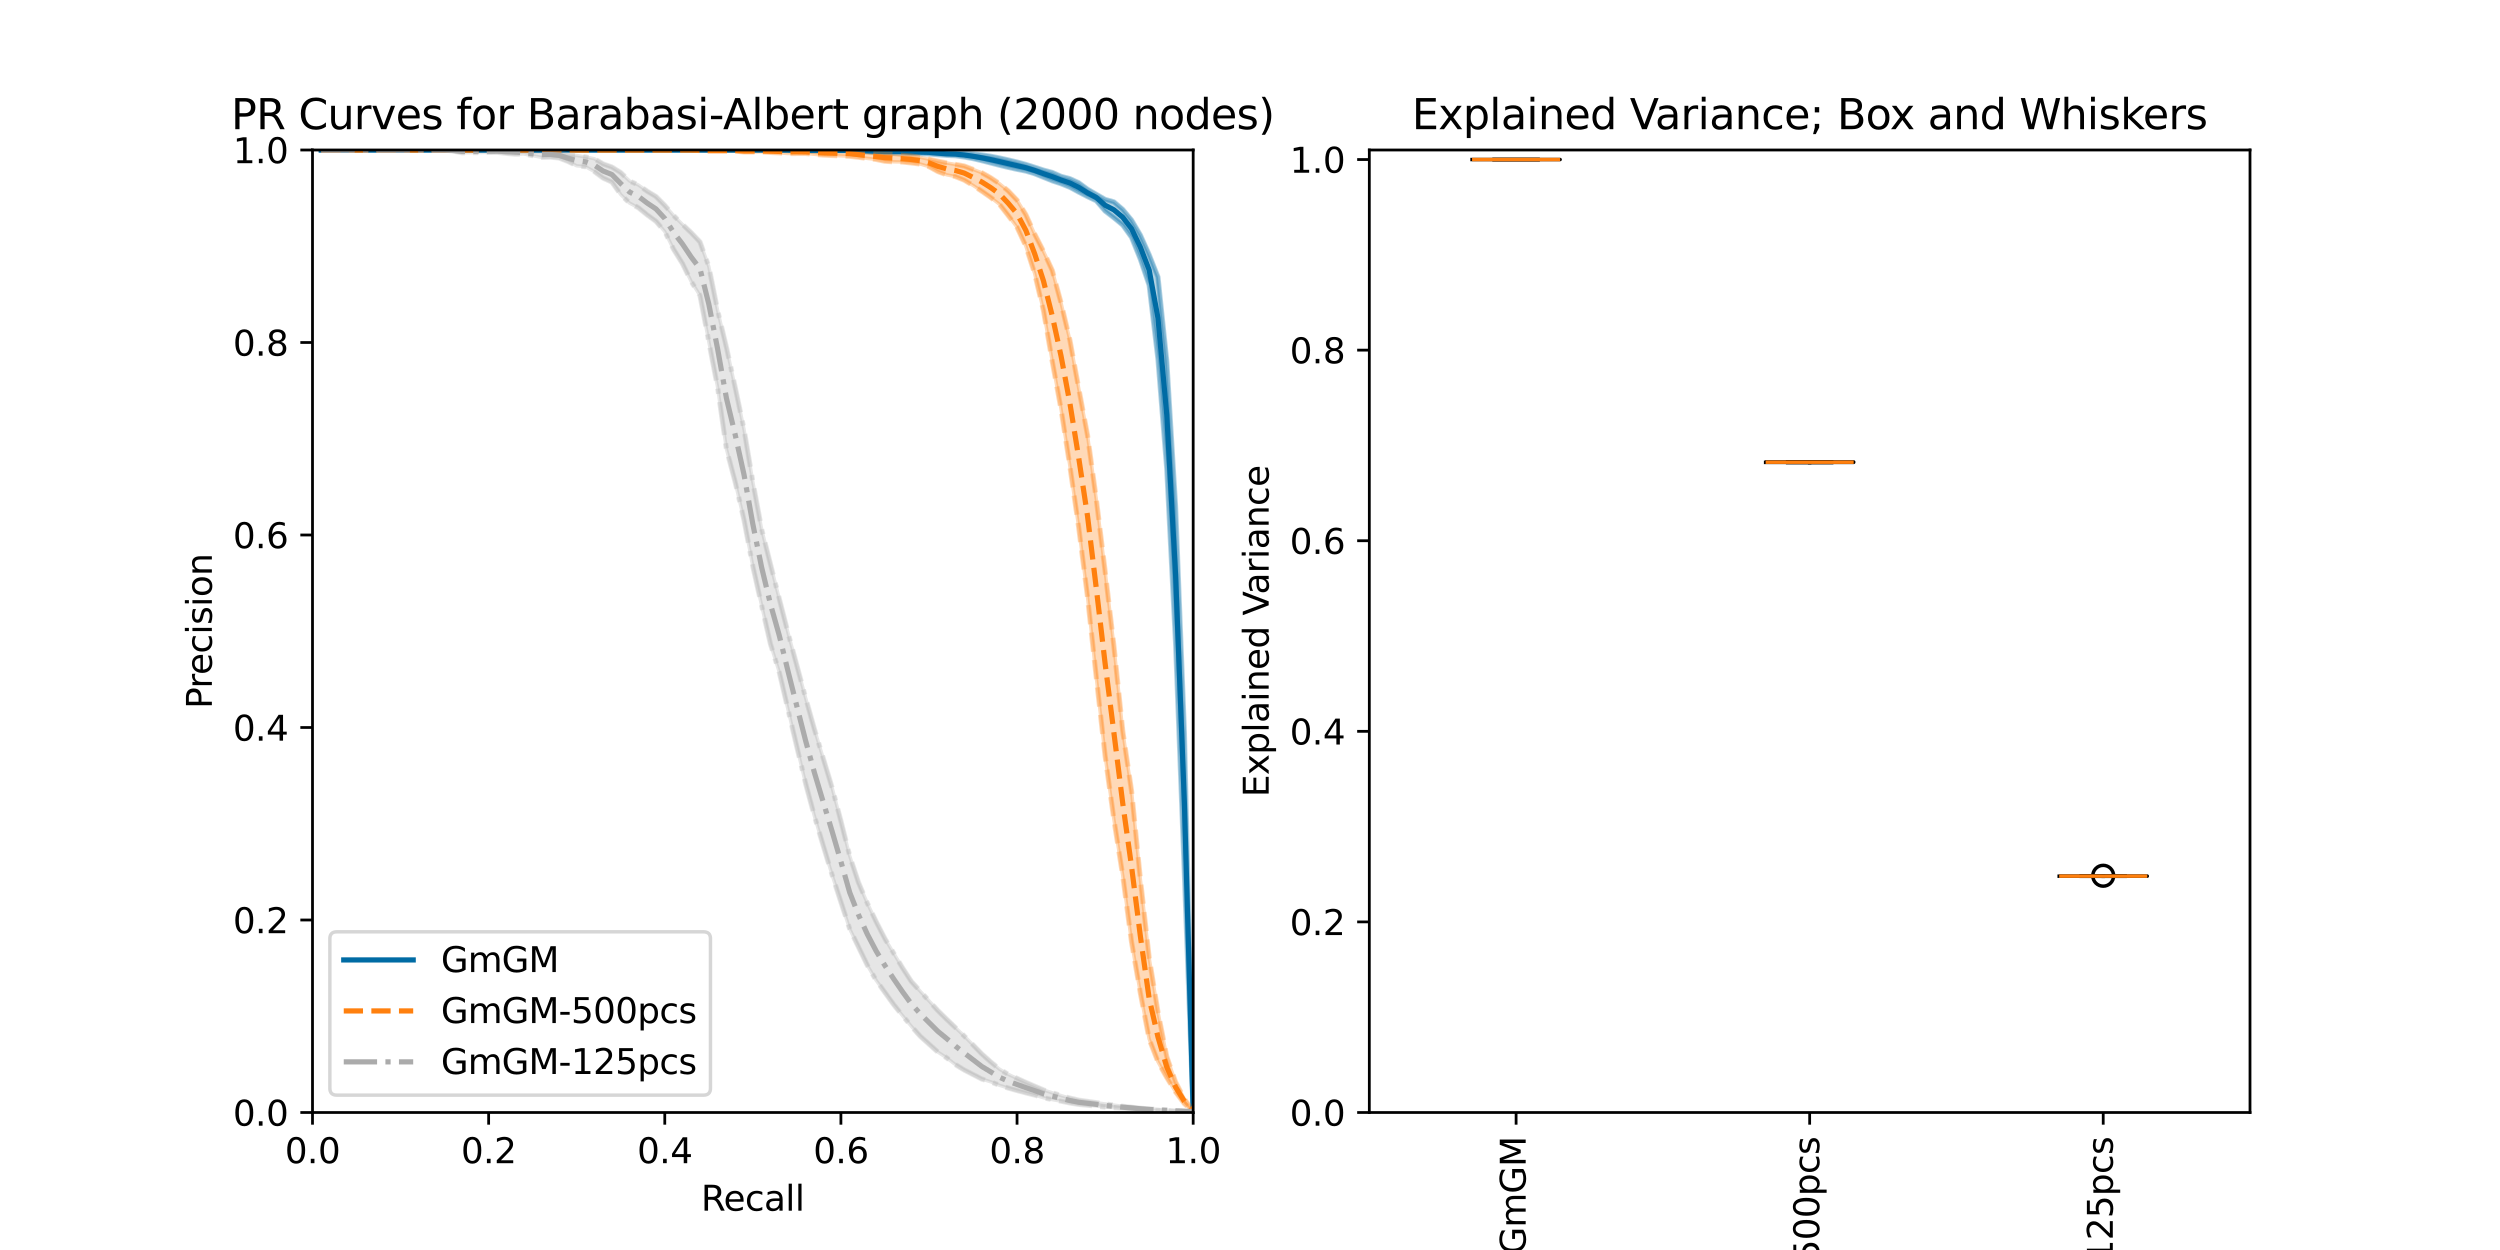 <?xml version="1.0" encoding="utf-8" standalone="no"?>
<!DOCTYPE svg PUBLIC "-//W3C//DTD SVG 1.1//EN"
  "http://www.w3.org/Graphics/SVG/1.1/DTD/svg11.dtd">
<svg xmlns:xlink="http://www.w3.org/1999/xlink" width="720pt" height="360pt" viewBox="0 0 720 360" xmlns="http://www.w3.org/2000/svg" version="1.1">
 <defs>
  <style type="text/css">*{stroke-linejoin: round; stroke-linecap: butt}</style>
 </defs>
 <g id="figure_1">
  <g id="patch_1">
   <path d="M 0 360 
L 720 360 
L 720 0 
L 0 0 
z
" style="fill: #ffffff"/>
  </g>
  <g id="axes_1">
   <g id="patch_2">
    <path d="M 90 320.4 
L 343.636 320.4 
L 343.636 43.2 
L 90 43.2 
z
" style="fill: #ffffff"/>
   </g>
   <g id="PolyCollection_1">
    <defs>
     <path id="mf08d0328ca" d="M 92.536 -316.8 
L 92.536 -316.8 
L 95.073 -316.8 
L 97.609 -316.8 
L 100.145 -316.8 
L 102.682 -316.8 
L 105.218 -316.8 
L 107.755 -316.8 
L 110.291 -316.8 
L 112.827 -316.8 
L 115.364 -316.8 
L 117.9 -316.8 
L 120.436 -316.8 
L 122.973 -316.8 
L 125.509 -316.8 
L 128.045 -316.8 
L 130.582 -316.8 
L 133.118 -316.8 
L 135.655 -316.8 
L 138.191 -316.8 
L 140.727 -316.8 
L 143.264 -316.8 
L 145.8 -316.8 
L 148.336 -316.8 
L 150.873 -316.8 
L 153.409 -316.8 
L 155.945 -316.8 
L 158.482 -316.8 
L 161.018 -316.8 
L 163.555 -316.8 
L 166.091 -316.8 
L 168.627 -316.8 
L 171.164 -316.8 
L 173.7 -316.8 
L 176.236 -316.8 
L 178.773 -316.8 
L 181.309 -316.8 
L 183.845 -316.8 
L 186.382 -316.8 
L 188.918 -316.8 
L 191.455 -316.8 
L 193.991 -316.8 
L 196.527 -316.8 
L 199.064 -316.8 
L 201.6 -316.8 
L 204.136 -316.8 
L 206.673 -316.8 
L 209.209 -316.8 
L 211.745 -316.8 
L 214.282 -316.8 
L 216.818 -316.8 
L 219.355 -316.8 
L 221.891 -316.8 
L 224.427 -316.8 
L 226.964 -316.747 
L 229.5 -316.646 
L 232.036 -316.553 
L 234.573 -316.557 
L 237.109 -316.561 
L 239.645 -316.565 
L 242.182 -316.569 
L 244.718 -316.559 
L 247.255 -316.45 
L 249.791 -316.319 
L 252.327 -316.082 
L 254.864 -315.949 
L 257.4 -315.962 
L 259.936 -315.934 
L 262.473 -315.848 
L 265.009 -315.766 
L 267.545 -315.654 
L 270.082 -315.444 
L 272.618 -315.256 
L 275.155 -315.148 
L 277.691 -314.782 
L 280.227 -314.326 
L 282.764 -313.724 
L 285.3 -313.071 
L 287.836 -312.418 
L 290.373 -311.799 
L 292.909 -311.239 
L 295.445 -310.735 
L 297.982 -309.97 
L 300.518 -308.948 
L 303.055 -307.925 
L 305.591 -307.081 
L 308.127 -306.058 
L 310.664 -304.685 
L 313.2 -303.378 
L 315.736 -302.178 
L 318.273 -299.215 
L 320.809 -297.271 
L 323.345 -295.178 
L 325.882 -291.648 
L 328.418 -285.347 
L 330.955 -277.858 
L 333.491 -256.59 
L 336.027 -225.037 
L 338.564 -174.852 
L 341.1 -108.545 
L 343.636 -39.877 
L 343.636 -39.877 
L 343.636 -39.877 
L 341.1 -149.15 
L 338.564 -214.14 
L 336.027 -255.959 
L 333.491 -280.218 
L 330.955 -286.647 
L 328.418 -292.304 
L 325.882 -296.613 
L 323.345 -299.688 
L 320.809 -301.849 
L 318.273 -302.567 
L 315.736 -304.031 
L 313.2 -305.506 
L 310.664 -307.373 
L 308.127 -308.535 
L 305.591 -309.209 
L 303.055 -310.326 
L 300.518 -311.012 
L 297.982 -311.842 
L 295.445 -312.646 
L 292.909 -313.331 
L 290.373 -313.941 
L 287.836 -314.511 
L 285.3 -315.003 
L 282.764 -315.375 
L 280.227 -315.667 
L 277.691 -315.958 
L 275.155 -316.093 
L 272.618 -316.157 
L 270.082 -316.343 
L 267.545 -316.598 
L 265.009 -316.599 
L 262.473 -316.607 
L 259.936 -316.8 
L 257.4 -316.8 
L 254.864 -316.8 
L 252.327 -316.8 
L 249.791 -316.8 
L 247.255 -316.8 
L 244.718 -316.8 
L 242.182 -316.8 
L 239.645 -316.8 
L 237.109 -316.8 
L 234.573 -316.8 
L 232.036 -316.8 
L 229.5 -316.8 
L 226.964 -316.8 
L 224.427 -316.8 
L 221.891 -316.8 
L 219.355 -316.8 
L 216.818 -316.8 
L 214.282 -316.8 
L 211.745 -316.8 
L 209.209 -316.8 
L 206.673 -316.8 
L 204.136 -316.8 
L 201.6 -316.8 
L 199.064 -316.8 
L 196.527 -316.8 
L 193.991 -316.8 
L 191.455 -316.8 
L 188.918 -316.8 
L 186.382 -316.8 
L 183.845 -316.8 
L 181.309 -316.8 
L 178.773 -316.8 
L 176.236 -316.8 
L 173.7 -316.8 
L 171.164 -316.8 
L 168.627 -316.8 
L 166.091 -316.8 
L 163.555 -316.8 
L 161.018 -316.8 
L 158.482 -316.8 
L 155.945 -316.8 
L 153.409 -316.8 
L 150.873 -316.8 
L 148.336 -316.8 
L 145.8 -316.8 
L 143.264 -316.8 
L 140.727 -316.8 
L 138.191 -316.8 
L 135.655 -316.8 
L 133.118 -316.8 
L 130.582 -316.8 
L 128.045 -316.8 
L 125.509 -316.8 
L 122.973 -316.8 
L 120.436 -316.8 
L 117.9 -316.8 
L 115.364 -316.8 
L 112.827 -316.8 
L 110.291 -316.8 
L 107.755 -316.8 
L 105.218 -316.8 
L 102.682 -316.8 
L 100.145 -316.8 
L 97.609 -316.8 
L 95.073 -316.8 
L 92.536 -316.8 
z
" style="stroke: #006ba4; stroke-opacity: 0.3"/>
    </defs>
    <g clip-path="url(#p98f75ad58b)">
     <use xlink:href="#mf08d0328ca" x="0" y="360" style="fill: #006ba4; fill-opacity: 0.3; stroke: #006ba4; stroke-opacity: 0.3"/>
    </g>
   </g>
   <g id="PolyCollection_2">
    <defs>
     <path id="ma1804d12dc" d="M 92.536 -316.8 
L 92.536 -316.8 
L 95.073 -316.8 
L 97.609 -316.8 
L 100.145 -316.8 
L 102.682 -316.8 
L 105.218 -316.8 
L 107.755 -316.8 
L 110.291 -316.8 
L 112.827 -316.8 
L 115.364 -316.8 
L 117.9 -316.8 
L 120.436 -316.8 
L 122.973 -316.8 
L 125.509 -316.8 
L 128.045 -316.8 
L 130.582 -316.8 
L 133.118 -316.8 
L 135.655 -316.8 
L 138.191 -316.8 
L 140.727 -316.8 
L 143.264 -316.8 
L 145.8 -316.8 
L 148.336 -316.8 
L 150.873 -316.8 
L 153.409 -316.8 
L 155.945 -316.8 
L 158.482 -316.8 
L 161.018 -316.8 
L 163.555 -316.8 
L 166.091 -316.8 
L 168.627 -316.8 
L 171.164 -316.8 
L 173.7 -316.8 
L 176.236 -316.8 
L 178.773 -316.8 
L 181.309 -316.8 
L 183.845 -316.8 
L 186.382 -316.8 
L 188.918 -316.8 
L 191.455 -316.8 
L 193.991 -316.8 
L 196.527 -316.8 
L 199.064 -316.8 
L 201.6 -316.64 
L 204.136 -316.492 
L 206.673 -316.499 
L 209.209 -316.505 
L 211.745 -316.511 
L 214.282 -316.235 
L 216.818 -316.246 
L 219.355 -316.257 
L 221.891 -316.106 
L 224.427 -315.978 
L 226.964 -315.776 
L 229.5 -315.795 
L 232.036 -315.807 
L 234.573 -315.56 
L 237.109 -315.341 
L 239.645 -315.221 
L 242.182 -315.118 
L 244.718 -314.993 
L 247.255 -314.712 
L 249.791 -314.38 
L 252.327 -314.089 
L 254.864 -313.562 
L 257.4 -313.403 
L 259.936 -313.354 
L 262.473 -313.08 
L 265.009 -312.77 
L 267.545 -312.013 
L 270.082 -310.606 
L 272.618 -309.668 
L 275.155 -309.163 
L 277.691 -308.134 
L 280.227 -306.608 
L 282.764 -304.93 
L 285.3 -303.157 
L 287.836 -301.174 
L 290.373 -297.922 
L 292.909 -294.56 
L 295.445 -289.115 
L 297.982 -281.223 
L 300.518 -270.571 
L 303.055 -255.914 
L 305.591 -242.118 
L 308.127 -225.757 
L 310.664 -208.163 
L 313.2 -188.185 
L 315.736 -164.917 
L 318.273 -142.348 
L 320.809 -123.949 
L 323.345 -107.871 
L 325.882 -88.726 
L 328.418 -74.041 
L 330.955 -60.764 
L 333.491 -54.206 
L 336.027 -49.695 
L 338.564 -45.544 
L 341.1 -42.144 
L 343.636 -39.877 
L 343.636 -39.877 
L 343.636 -39.877 
L 341.1 -43.497 
L 338.564 -48.351 
L 336.027 -55.667 
L 333.491 -68.532 
L 330.955 -84.174 
L 328.418 -106.838 
L 325.882 -132.209 
L 323.345 -149.475 
L 320.809 -173.891 
L 318.273 -195.496 
L 315.736 -216.174 
L 313.2 -234.668 
L 310.664 -248.191 
L 308.127 -262.027 
L 305.591 -272.731 
L 303.055 -282.101 
L 300.518 -287.636 
L 297.982 -292.596 
L 295.445 -298.186 
L 292.909 -302.347 
L 290.373 -305.016 
L 287.836 -307.111 
L 285.3 -308.807 
L 282.764 -310.249 
L 280.227 -311.215 
L 277.691 -312.18 
L 275.155 -312.641 
L 272.618 -313.058 
L 270.082 -313.571 
L 267.545 -314.156 
L 265.009 -314.67 
L 262.473 -315.054 
L 259.936 -315.228 
L 257.4 -315.539 
L 254.864 -315.62 
L 252.327 -315.729 
L 249.791 -315.966 
L 247.255 -316.227 
L 244.718 -316.522 
L 242.182 -316.569 
L 239.645 -316.565 
L 237.109 -316.561 
L 234.573 -316.597 
L 232.036 -316.715 
L 229.5 -316.8 
L 226.964 -316.8 
L 224.427 -316.8 
L 221.891 -316.8 
L 219.355 -316.8 
L 216.818 -316.8 
L 214.282 -316.8 
L 211.745 -316.8 
L 209.209 -316.8 
L 206.673 -316.8 
L 204.136 -316.8 
L 201.6 -316.8 
L 199.064 -316.8 
L 196.527 -316.8 
L 193.991 -316.8 
L 191.455 -316.8 
L 188.918 -316.8 
L 186.382 -316.8 
L 183.845 -316.8 
L 181.309 -316.8 
L 178.773 -316.8 
L 176.236 -316.8 
L 173.7 -316.8 
L 171.164 -316.8 
L 168.627 -316.8 
L 166.091 -316.8 
L 163.555 -316.8 
L 161.018 -316.8 
L 158.482 -316.8 
L 155.945 -316.8 
L 153.409 -316.8 
L 150.873 -316.8 
L 148.336 -316.8 
L 145.8 -316.8 
L 143.264 -316.8 
L 140.727 -316.8 
L 138.191 -316.8 
L 135.655 -316.8 
L 133.118 -316.8 
L 130.582 -316.8 
L 128.045 -316.8 
L 125.509 -316.8 
L 122.973 -316.8 
L 120.436 -316.8 
L 117.9 -316.8 
L 115.364 -316.8 
L 112.827 -316.8 
L 110.291 -316.8 
L 107.755 -316.8 
L 105.218 -316.8 
L 102.682 -316.8 
L 100.145 -316.8 
L 97.609 -316.8 
L 95.073 -316.8 
L 92.536 -316.8 
z
" style="stroke: #ff800e; stroke-opacity: 0.3"/>
    </defs>
    <g clip-path="url(#p98f75ad58b)">
     <use xlink:href="#ma1804d12dc" x="0" y="360" style="fill: #ff800e; fill-opacity: 0.3; stroke: #ff800e; stroke-opacity: 0.3"/>
    </g>
   </g>
   <g id="PolyCollection_3">
    <defs>
     <path id="me24b816dfe" d="M 92.536 -316.8 
L 92.536 -316.8 
L 95.073 -316.8 
L 97.609 -316.8 
L 100.145 -316.8 
L 102.682 -316.8 
L 105.218 -316.8 
L 107.755 -316.8 
L 110.291 -316.8 
L 112.827 -316.8 
L 115.364 -316.8 
L 117.9 -316.8 
L 120.436 -316.8 
L 122.973 -316.8 
L 125.509 -316.8 
L 128.045 -316.8 
L 130.582 -316.516 
L 133.118 -315.986 
L 135.655 -316.031 
L 138.191 -316.072 
L 140.727 -316.107 
L 143.264 -316.14 
L 145.8 -315.846 
L 148.336 -315.599 
L 150.873 -315.649 
L 153.409 -315.172 
L 155.945 -314.681 
L 158.482 -314.759 
L 161.018 -314.505 
L 163.555 -313.514 
L 166.091 -312.253 
L 168.627 -312.004 
L 171.164 -310.593 
L 173.7 -308.71 
L 176.236 -307.573 
L 178.773 -303.968 
L 181.309 -301.51 
L 183.845 -300.178 
L 186.382 -298.113 
L 188.918 -296.261 
L 191.455 -293.306 
L 193.991 -288.198 
L 196.527 -284.126 
L 199.064 -278.936 
L 201.6 -274.892 
L 204.136 -261.628 
L 206.673 -248.445 
L 209.209 -230.691 
L 211.745 -221.125 
L 214.282 -210.202 
L 216.818 -196.896 
L 219.355 -185.595 
L 221.891 -174.531 
L 224.427 -166.422 
L 226.964 -155.569 
L 229.5 -144.86 
L 232.036 -134.27 
L 234.573 -124.88 
L 237.109 -116.388 
L 239.645 -108.014 
L 242.182 -100.213 
L 244.718 -92.462 
L 247.255 -87.237 
L 249.791 -82.013 
L 252.327 -77.675 
L 254.864 -74.162 
L 257.4 -70.648 
L 259.936 -67.483 
L 262.473 -64.424 
L 265.009 -61.573 
L 267.545 -59.297 
L 270.082 -57.022 
L 272.618 -55.355 
L 275.155 -53.403 
L 277.691 -51.846 
L 280.227 -50.538 
L 282.764 -49.236 
L 285.3 -48.452 
L 287.836 -47.442 
L 290.373 -46.647 
L 292.909 -45.936 
L 295.445 -45.263 
L 297.982 -44.627 
L 300.518 -43.858 
L 303.055 -43.317 
L 305.591 -42.871 
L 308.127 -42.35 
L 310.664 -41.942 
L 313.2 -41.705 
L 315.736 -41.445 
L 318.273 -41.152 
L 320.809 -41.007 
L 323.345 -40.862 
L 325.882 -40.719 
L 328.418 -40.525 
L 330.955 -40.333 
L 333.491 -40.205 
L 336.027 -40.115 
L 338.564 -40.002 
L 341.1 -39.924 
L 343.636 -39.877 
L 343.636 -39.877 
L 343.636 -39.877 
L 341.1 -39.976 
L 338.564 -40.112 
L 336.027 -40.309 
L 333.491 -40.459 
L 330.955 -40.621 
L 328.418 -40.813 
L 325.882 -41.109 
L 323.345 -41.389 
L 320.809 -41.719 
L 318.273 -42.068 
L 315.736 -42.434 
L 313.2 -42.795 
L 310.664 -43.151 
L 308.127 -43.748 
L 305.591 -44.464 
L 303.055 -45.274 
L 300.518 -46.096 
L 297.982 -47.174 
L 295.445 -48.268 
L 292.909 -49.421 
L 290.373 -50.579 
L 287.836 -52.098 
L 285.3 -54.185 
L 282.764 -56.47 
L 280.227 -59.067 
L 277.691 -61.631 
L 275.155 -64.054 
L 272.618 -66.476 
L 270.082 -68.967 
L 267.545 -71.754 
L 265.009 -74.541 
L 262.473 -77.329 
L 259.936 -81.231 
L 257.4 -85.441 
L 254.864 -89.65 
L 252.327 -94.566 
L 249.791 -99.891 
L 247.255 -105.803 
L 244.718 -113.468 
L 242.182 -123.537 
L 239.645 -133.135 
L 237.109 -141.53 
L 234.573 -149.925 
L 232.036 -158.938 
L 229.5 -168.315 
L 226.964 -177.692 
L 224.427 -187.567 
L 221.891 -197.511 
L 219.355 -207.55 
L 216.818 -221.196 
L 214.282 -236.325 
L 211.745 -248.376 
L 209.209 -259.967 
L 206.673 -270.58 
L 204.136 -283.228 
L 201.6 -290.315 
L 199.064 -292.99 
L 196.527 -295.38 
L 193.991 -297.937 
L 191.455 -300.847 
L 188.918 -303.401 
L 186.382 -304.929 
L 183.845 -306.723 
L 181.309 -307.872 
L 178.773 -310.296 
L 176.236 -311.878 
L 173.7 -312.781 
L 171.164 -314.29 
L 168.627 -314.783 
L 166.091 -315.213 
L 163.555 -315.372 
L 161.018 -316.009 
L 158.482 -316.287 
L 155.945 -316.268 
L 153.409 -316.246 
L 150.873 -316.428 
L 148.336 -316.8 
L 145.8 -316.8 
L 143.264 -316.8 
L 140.727 -316.8 
L 138.191 -316.8 
L 135.655 -316.8 
L 133.118 -316.8 
L 130.582 -316.8 
L 128.045 -316.8 
L 125.509 -316.8 
L 122.973 -316.8 
L 120.436 -316.8 
L 117.9 -316.8 
L 115.364 -316.8 
L 112.827 -316.8 
L 110.291 -316.8 
L 107.755 -316.8 
L 105.218 -316.8 
L 102.682 -316.8 
L 100.145 -316.8 
L 97.609 -316.8 
L 95.073 -316.8 
L 92.536 -316.8 
z
" style="stroke: #ababab; stroke-opacity: 0.3"/>
    </defs>
    <g clip-path="url(#p98f75ad58b)">
     <use xlink:href="#me24b816dfe" x="0" y="360" style="fill: #ababab; fill-opacity: 0.3; stroke: #ababab; stroke-opacity: 0.3"/>
    </g>
   </g>
   <g id="matplotlib.axis_1">
    <g id="xtick_1">
     <g id="line2d_1">
      <defs>
       <path id="md113061bb8" d="M 0 0 
L 0 3.5 
" style="stroke: #000000; stroke-width: 0.8"/>
      </defs>
      <g>
       <use xlink:href="#md113061bb8" x="90" y="320.4" style="stroke: #000000; stroke-width: 0.8"/>
      </g>
     </g>
     <g id="text_1">
      <!-- 0.0 -->
      <g transform="translate(82.048 334.998) scale(0.1 -0.1)">
       <defs>
        <path id="DejaVuSans-30" d="M 2034 4250 
Q 1547 4250 1301 3770 
Q 1056 3291 1056 2328 
Q 1056 1369 1301 889 
Q 1547 409 2034 409 
Q 2525 409 2770 889 
Q 3016 1369 3016 2328 
Q 3016 3291 2770 3770 
Q 2525 4250 2034 4250 
z
M 2034 4750 
Q 2819 4750 3233 4129 
Q 3647 3509 3647 2328 
Q 3647 1150 3233 529 
Q 2819 -91 2034 -91 
Q 1250 -91 836 529 
Q 422 1150 422 2328 
Q 422 3509 836 4129 
Q 1250 4750 2034 4750 
z
" transform="scale(0.016)"/>
        <path id="DejaVuSans-2e" d="M 684 794 
L 1344 794 
L 1344 0 
L 684 0 
L 684 794 
z
" transform="scale(0.016)"/>
       </defs>
       <use xlink:href="#DejaVuSans-30"/>
       <use xlink:href="#DejaVuSans-2e" x="63.623"/>
       <use xlink:href="#DejaVuSans-30" x="95.41"/>
      </g>
     </g>
    </g>
    <g id="xtick_2">
     <g id="line2d_2">
      <g>
       <use xlink:href="#md113061bb8" x="140.727" y="320.4" style="stroke: #000000; stroke-width: 0.8"/>
      </g>
     </g>
     <g id="text_2">
      <!-- 0.2 -->
      <g transform="translate(132.776 334.998) scale(0.1 -0.1)">
       <defs>
        <path id="DejaVuSans-32" d="M 1228 531 
L 3431 531 
L 3431 0 
L 469 0 
L 469 531 
Q 828 903 1448 1529 
Q 2069 2156 2228 2338 
Q 2531 2678 2651 2914 
Q 2772 3150 2772 3378 
Q 2772 3750 2511 3984 
Q 2250 4219 1831 4219 
Q 1534 4219 1204 4116 
Q 875 4013 500 3803 
L 500 4441 
Q 881 4594 1212 4672 
Q 1544 4750 1819 4750 
Q 2544 4750 2975 4387 
Q 3406 4025 3406 3419 
Q 3406 3131 3298 2873 
Q 3191 2616 2906 2266 
Q 2828 2175 2409 1742 
Q 1991 1309 1228 531 
z
" transform="scale(0.016)"/>
       </defs>
       <use xlink:href="#DejaVuSans-30"/>
       <use xlink:href="#DejaVuSans-2e" x="63.623"/>
       <use xlink:href="#DejaVuSans-32" x="95.41"/>
      </g>
     </g>
    </g>
    <g id="xtick_3">
     <g id="line2d_3">
      <g>
       <use xlink:href="#md113061bb8" x="191.455" y="320.4" style="stroke: #000000; stroke-width: 0.8"/>
      </g>
     </g>
     <g id="text_3">
      <!-- 0.4 -->
      <g transform="translate(183.503 334.998) scale(0.1 -0.1)">
       <defs>
        <path id="DejaVuSans-34" d="M 2419 4116 
L 825 1625 
L 2419 1625 
L 2419 4116 
z
M 2253 4666 
L 3047 4666 
L 3047 1625 
L 3713 1625 
L 3713 1100 
L 3047 1100 
L 3047 0 
L 2419 0 
L 2419 1100 
L 313 1100 
L 313 1709 
L 2253 4666 
z
" transform="scale(0.016)"/>
       </defs>
       <use xlink:href="#DejaVuSans-30"/>
       <use xlink:href="#DejaVuSans-2e" x="63.623"/>
       <use xlink:href="#DejaVuSans-34" x="95.41"/>
      </g>
     </g>
    </g>
    <g id="xtick_4">
     <g id="line2d_4">
      <g>
       <use xlink:href="#md113061bb8" x="242.182" y="320.4" style="stroke: #000000; stroke-width: 0.8"/>
      </g>
     </g>
     <g id="text_4">
      <!-- 0.6 -->
      <g transform="translate(234.23 334.998) scale(0.1 -0.1)">
       <defs>
        <path id="DejaVuSans-36" d="M 2113 2584 
Q 1688 2584 1439 2293 
Q 1191 2003 1191 1497 
Q 1191 994 1439 701 
Q 1688 409 2113 409 
Q 2538 409 2786 701 
Q 3034 994 3034 1497 
Q 3034 2003 2786 2293 
Q 2538 2584 2113 2584 
z
M 3366 4563 
L 3366 3988 
Q 3128 4100 2886 4159 
Q 2644 4219 2406 4219 
Q 1781 4219 1451 3797 
Q 1122 3375 1075 2522 
Q 1259 2794 1537 2939 
Q 1816 3084 2150 3084 
Q 2853 3084 3261 2657 
Q 3669 2231 3669 1497 
Q 3669 778 3244 343 
Q 2819 -91 2113 -91 
Q 1303 -91 875 529 
Q 447 1150 447 2328 
Q 447 3434 972 4092 
Q 1497 4750 2381 4750 
Q 2619 4750 2861 4703 
Q 3103 4656 3366 4563 
z
" transform="scale(0.016)"/>
       </defs>
       <use xlink:href="#DejaVuSans-30"/>
       <use xlink:href="#DejaVuSans-2e" x="63.623"/>
       <use xlink:href="#DejaVuSans-36" x="95.41"/>
      </g>
     </g>
    </g>
    <g id="xtick_5">
     <g id="line2d_5">
      <g>
       <use xlink:href="#md113061bb8" x="292.909" y="320.4" style="stroke: #000000; stroke-width: 0.8"/>
      </g>
     </g>
     <g id="text_5">
      <!-- 0.8 -->
      <g transform="translate(284.958 334.998) scale(0.1 -0.1)">
       <defs>
        <path id="DejaVuSans-38" d="M 2034 2216 
Q 1584 2216 1326 1975 
Q 1069 1734 1069 1313 
Q 1069 891 1326 650 
Q 1584 409 2034 409 
Q 2484 409 2743 651 
Q 3003 894 3003 1313 
Q 3003 1734 2745 1975 
Q 2488 2216 2034 2216 
z
M 1403 2484 
Q 997 2584 770 2862 
Q 544 3141 544 3541 
Q 544 4100 942 4425 
Q 1341 4750 2034 4750 
Q 2731 4750 3128 4425 
Q 3525 4100 3525 3541 
Q 3525 3141 3298 2862 
Q 3072 2584 2669 2484 
Q 3125 2378 3379 2068 
Q 3634 1759 3634 1313 
Q 3634 634 3220 271 
Q 2806 -91 2034 -91 
Q 1263 -91 848 271 
Q 434 634 434 1313 
Q 434 1759 690 2068 
Q 947 2378 1403 2484 
z
M 1172 3481 
Q 1172 3119 1398 2916 
Q 1625 2713 2034 2713 
Q 2441 2713 2670 2916 
Q 2900 3119 2900 3481 
Q 2900 3844 2670 4047 
Q 2441 4250 2034 4250 
Q 1625 4250 1398 4047 
Q 1172 3844 1172 3481 
z
" transform="scale(0.016)"/>
       </defs>
       <use xlink:href="#DejaVuSans-30"/>
       <use xlink:href="#DejaVuSans-2e" x="63.623"/>
       <use xlink:href="#DejaVuSans-38" x="95.41"/>
      </g>
     </g>
    </g>
    <g id="xtick_6">
     <g id="line2d_6">
      <g>
       <use xlink:href="#md113061bb8" x="343.636" y="320.4" style="stroke: #000000; stroke-width: 0.8"/>
      </g>
     </g>
     <g id="text_6">
      <!-- 1.0 -->
      <g transform="translate(335.685 334.998) scale(0.1 -0.1)">
       <defs>
        <path id="DejaVuSans-31" d="M 794 531 
L 1825 531 
L 1825 4091 
L 703 3866 
L 703 4441 
L 1819 4666 
L 2450 4666 
L 2450 531 
L 3481 531 
L 3481 0 
L 794 0 
L 794 531 
z
" transform="scale(0.016)"/>
       </defs>
       <use xlink:href="#DejaVuSans-31"/>
       <use xlink:href="#DejaVuSans-2e" x="63.623"/>
       <use xlink:href="#DejaVuSans-30" x="95.41"/>
      </g>
     </g>
    </g>
    <g id="text_7">
     <!-- Recall -->
     <g transform="translate(201.901 348.677) scale(0.1 -0.1)">
      <defs>
       <path id="DejaVuSans-52" d="M 2841 2188 
Q 3044 2119 3236 1894 
Q 3428 1669 3622 1275 
L 4263 0 
L 3584 0 
L 2988 1197 
Q 2756 1666 2539 1819 
Q 2322 1972 1947 1972 
L 1259 1972 
L 1259 0 
L 628 0 
L 628 4666 
L 2053 4666 
Q 2853 4666 3247 4331 
Q 3641 3997 3641 3322 
Q 3641 2881 3436 2590 
Q 3231 2300 2841 2188 
z
M 1259 4147 
L 1259 2491 
L 2053 2491 
Q 2509 2491 2742 2702 
Q 2975 2913 2975 3322 
Q 2975 3731 2742 3939 
Q 2509 4147 2053 4147 
L 1259 4147 
z
" transform="scale(0.016)"/>
       <path id="DejaVuSans-65" d="M 3597 1894 
L 3597 1613 
L 953 1613 
Q 991 1019 1311 708 
Q 1631 397 2203 397 
Q 2534 397 2845 478 
Q 3156 559 3463 722 
L 3463 178 
Q 3153 47 2828 -22 
Q 2503 -91 2169 -91 
Q 1331 -91 842 396 
Q 353 884 353 1716 
Q 353 2575 817 3079 
Q 1281 3584 2069 3584 
Q 2775 3584 3186 3129 
Q 3597 2675 3597 1894 
z
M 3022 2063 
Q 3016 2534 2758 2815 
Q 2500 3097 2075 3097 
Q 1594 3097 1305 2825 
Q 1016 2553 972 2059 
L 3022 2063 
z
" transform="scale(0.016)"/>
       <path id="DejaVuSans-63" d="M 3122 3366 
L 3122 2828 
Q 2878 2963 2633 3030 
Q 2388 3097 2138 3097 
Q 1578 3097 1268 2742 
Q 959 2388 959 1747 
Q 959 1106 1268 751 
Q 1578 397 2138 397 
Q 2388 397 2633 464 
Q 2878 531 3122 666 
L 3122 134 
Q 2881 22 2623 -34 
Q 2366 -91 2075 -91 
Q 1284 -91 818 406 
Q 353 903 353 1747 
Q 353 2603 823 3093 
Q 1294 3584 2113 3584 
Q 2378 3584 2631 3529 
Q 2884 3475 3122 3366 
z
" transform="scale(0.016)"/>
       <path id="DejaVuSans-61" d="M 2194 1759 
Q 1497 1759 1228 1600 
Q 959 1441 959 1056 
Q 959 750 1161 570 
Q 1363 391 1709 391 
Q 2188 391 2477 730 
Q 2766 1069 2766 1631 
L 2766 1759 
L 2194 1759 
z
M 3341 1997 
L 3341 0 
L 2766 0 
L 2766 531 
Q 2569 213 2275 61 
Q 1981 -91 1556 -91 
Q 1019 -91 701 211 
Q 384 513 384 1019 
Q 384 1609 779 1909 
Q 1175 2209 1959 2209 
L 2766 2209 
L 2766 2266 
Q 2766 2663 2505 2880 
Q 2244 3097 1772 3097 
Q 1472 3097 1187 3025 
Q 903 2953 641 2809 
L 641 3341 
Q 956 3463 1253 3523 
Q 1550 3584 1831 3584 
Q 2591 3584 2966 3190 
Q 3341 2797 3341 1997 
z
" transform="scale(0.016)"/>
       <path id="DejaVuSans-6c" d="M 603 4863 
L 1178 4863 
L 1178 0 
L 603 0 
L 603 4863 
z
" transform="scale(0.016)"/>
      </defs>
      <use xlink:href="#DejaVuSans-52"/>
      <use xlink:href="#DejaVuSans-65" x="64.982"/>
      <use xlink:href="#DejaVuSans-63" x="126.506"/>
      <use xlink:href="#DejaVuSans-61" x="181.486"/>
      <use xlink:href="#DejaVuSans-6c" x="242.766"/>
      <use xlink:href="#DejaVuSans-6c" x="270.549"/>
     </g>
    </g>
   </g>
   <g id="matplotlib.axis_2">
    <g id="ytick_1">
     <g id="line2d_7">
      <defs>
       <path id="m40f1b4e723" d="M 0 0 
L -3.5 0 
" style="stroke: #000000; stroke-width: 0.8"/>
      </defs>
      <g>
       <use xlink:href="#m40f1b4e723" x="90" y="320.4" style="stroke: #000000; stroke-width: 0.8"/>
      </g>
     </g>
     <g id="text_8">
      <!-- 0.0 -->
      <g transform="translate(67.097 324.199) scale(0.1 -0.1)">
       <use xlink:href="#DejaVuSans-30"/>
       <use xlink:href="#DejaVuSans-2e" x="63.623"/>
       <use xlink:href="#DejaVuSans-30" x="95.41"/>
      </g>
     </g>
    </g>
    <g id="ytick_2">
     <g id="line2d_8">
      <g>
       <use xlink:href="#m40f1b4e723" x="90" y="264.96" style="stroke: #000000; stroke-width: 0.8"/>
      </g>
     </g>
     <g id="text_9">
      <!-- 0.2 -->
      <g transform="translate(67.097 268.759) scale(0.1 -0.1)">
       <use xlink:href="#DejaVuSans-30"/>
       <use xlink:href="#DejaVuSans-2e" x="63.623"/>
       <use xlink:href="#DejaVuSans-32" x="95.41"/>
      </g>
     </g>
    </g>
    <g id="ytick_3">
     <g id="line2d_9">
      <g>
       <use xlink:href="#m40f1b4e723" x="90" y="209.52" style="stroke: #000000; stroke-width: 0.8"/>
      </g>
     </g>
     <g id="text_10">
      <!-- 0.4 -->
      <g transform="translate(67.097 213.319) scale(0.1 -0.1)">
       <use xlink:href="#DejaVuSans-30"/>
       <use xlink:href="#DejaVuSans-2e" x="63.623"/>
       <use xlink:href="#DejaVuSans-34" x="95.41"/>
      </g>
     </g>
    </g>
    <g id="ytick_4">
     <g id="line2d_10">
      <g>
       <use xlink:href="#m40f1b4e723" x="90" y="154.08" style="stroke: #000000; stroke-width: 0.8"/>
      </g>
     </g>
     <g id="text_11">
      <!-- 0.6 -->
      <g transform="translate(67.097 157.879) scale(0.1 -0.1)">
       <use xlink:href="#DejaVuSans-30"/>
       <use xlink:href="#DejaVuSans-2e" x="63.623"/>
       <use xlink:href="#DejaVuSans-36" x="95.41"/>
      </g>
     </g>
    </g>
    <g id="ytick_5">
     <g id="line2d_11">
      <g>
       <use xlink:href="#m40f1b4e723" x="90" y="98.64" style="stroke: #000000; stroke-width: 0.8"/>
      </g>
     </g>
     <g id="text_12">
      <!-- 0.8 -->
      <g transform="translate(67.097 102.439) scale(0.1 -0.1)">
       <use xlink:href="#DejaVuSans-30"/>
       <use xlink:href="#DejaVuSans-2e" x="63.623"/>
       <use xlink:href="#DejaVuSans-38" x="95.41"/>
      </g>
     </g>
    </g>
    <g id="ytick_6">
     <g id="line2d_12">
      <g>
       <use xlink:href="#m40f1b4e723" x="90" y="43.2" style="stroke: #000000; stroke-width: 0.8"/>
      </g>
     </g>
     <g id="text_13">
      <!-- 1.0 -->
      <g transform="translate(67.097 46.999) scale(0.1 -0.1)">
       <use xlink:href="#DejaVuSans-31"/>
       <use xlink:href="#DejaVuSans-2e" x="63.623"/>
       <use xlink:href="#DejaVuSans-30" x="95.41"/>
      </g>
     </g>
    </g>
    <g id="text_14">
     <!-- Precision -->
     <g transform="translate(61.017 204.107) rotate(-90) scale(0.1 -0.1)">
      <defs>
       <path id="DejaVuSans-50" d="M 1259 4147 
L 1259 2394 
L 2053 2394 
Q 2494 2394 2734 2622 
Q 2975 2850 2975 3272 
Q 2975 3691 2734 3919 
Q 2494 4147 2053 4147 
L 1259 4147 
z
M 628 4666 
L 2053 4666 
Q 2838 4666 3239 4311 
Q 3641 3956 3641 3272 
Q 3641 2581 3239 2228 
Q 2838 1875 2053 1875 
L 1259 1875 
L 1259 0 
L 628 0 
L 628 4666 
z
" transform="scale(0.016)"/>
       <path id="DejaVuSans-72" d="M 2631 2963 
Q 2534 3019 2420 3045 
Q 2306 3072 2169 3072 
Q 1681 3072 1420 2755 
Q 1159 2438 1159 1844 
L 1159 0 
L 581 0 
L 581 3500 
L 1159 3500 
L 1159 2956 
Q 1341 3275 1631 3429 
Q 1922 3584 2338 3584 
Q 2397 3584 2469 3576 
Q 2541 3569 2628 3553 
L 2631 2963 
z
" transform="scale(0.016)"/>
       <path id="DejaVuSans-69" d="M 603 3500 
L 1178 3500 
L 1178 0 
L 603 0 
L 603 3500 
z
M 603 4863 
L 1178 4863 
L 1178 4134 
L 603 4134 
L 603 4863 
z
" transform="scale(0.016)"/>
       <path id="DejaVuSans-73" d="M 2834 3397 
L 2834 2853 
Q 2591 2978 2328 3040 
Q 2066 3103 1784 3103 
Q 1356 3103 1142 2972 
Q 928 2841 928 2578 
Q 928 2378 1081 2264 
Q 1234 2150 1697 2047 
L 1894 2003 
Q 2506 1872 2764 1633 
Q 3022 1394 3022 966 
Q 3022 478 2636 193 
Q 2250 -91 1575 -91 
Q 1294 -91 989 -36 
Q 684 19 347 128 
L 347 722 
Q 666 556 975 473 
Q 1284 391 1588 391 
Q 1994 391 2212 530 
Q 2431 669 2431 922 
Q 2431 1156 2273 1281 
Q 2116 1406 1581 1522 
L 1381 1569 
Q 847 1681 609 1914 
Q 372 2147 372 2553 
Q 372 3047 722 3315 
Q 1072 3584 1716 3584 
Q 2034 3584 2315 3537 
Q 2597 3491 2834 3397 
z
" transform="scale(0.016)"/>
       <path id="DejaVuSans-6f" d="M 1959 3097 
Q 1497 3097 1228 2736 
Q 959 2375 959 1747 
Q 959 1119 1226 758 
Q 1494 397 1959 397 
Q 2419 397 2687 759 
Q 2956 1122 2956 1747 
Q 2956 2369 2687 2733 
Q 2419 3097 1959 3097 
z
M 1959 3584 
Q 2709 3584 3137 3096 
Q 3566 2609 3566 1747 
Q 3566 888 3137 398 
Q 2709 -91 1959 -91 
Q 1206 -91 779 398 
Q 353 888 353 1747 
Q 353 2609 779 3096 
Q 1206 3584 1959 3584 
z
" transform="scale(0.016)"/>
       <path id="DejaVuSans-6e" d="M 3513 2113 
L 3513 0 
L 2938 0 
L 2938 2094 
Q 2938 2591 2744 2837 
Q 2550 3084 2163 3084 
Q 1697 3084 1428 2787 
Q 1159 2491 1159 1978 
L 1159 0 
L 581 0 
L 581 3500 
L 1159 3500 
L 1159 2956 
Q 1366 3272 1645 3428 
Q 1925 3584 2291 3584 
Q 2894 3584 3203 3211 
Q 3513 2838 3513 2113 
z
" transform="scale(0.016)"/>
      </defs>
      <use xlink:href="#DejaVuSans-50"/>
      <use xlink:href="#DejaVuSans-72" x="58.553"/>
      <use xlink:href="#DejaVuSans-65" x="97.416"/>
      <use xlink:href="#DejaVuSans-63" x="158.939"/>
      <use xlink:href="#DejaVuSans-69" x="213.92"/>
      <use xlink:href="#DejaVuSans-73" x="241.703"/>
      <use xlink:href="#DejaVuSans-69" x="293.803"/>
      <use xlink:href="#DejaVuSans-6f" x="321.586"/>
      <use xlink:href="#DejaVuSans-6e" x="382.768"/>
     </g>
    </g>
   </g>
   <g id="line2d_13">
    <path clip-path="url(#p98f75ad58b)" style="fill: none; stroke: #006ba4; stroke-width: 1.5; stroke-linecap: square"/>
   </g>
   <g id="line2d_14">
    <path d="M 92.536 43.2 
L 95.073 43.2 
L 97.609 43.2 
L 100.145 43.2 
L 102.682 43.2 
L 105.218 43.2 
L 107.755 43.2 
L 110.291 43.2 
L 112.827 43.2 
L 115.364 43.2 
L 117.9 43.2 
L 120.436 43.2 
L 122.973 43.2 
L 125.509 43.2 
L 128.045 43.2 
L 130.582 43.2 
L 133.118 43.2 
L 135.655 43.2 
L 138.191 43.2 
L 140.727 43.2 
L 143.264 43.2 
L 145.8 43.2 
L 148.336 43.2 
L 150.873 43.2 
L 153.409 43.2 
L 155.945 43.2 
L 158.482 43.2 
L 161.018 43.2 
L 163.555 43.2 
L 166.091 43.2 
L 168.627 43.2 
L 171.164 43.2 
L 173.7 43.2 
L 176.236 43.2 
L 178.773 43.2 
L 181.309 43.2 
L 183.845 43.2 
L 186.382 43.2 
L 188.918 43.2 
L 191.455 43.2 
L 193.991 43.2 
L 196.527 43.2 
L 199.064 43.2 
L 201.6 43.2 
L 204.136 43.2 
L 206.673 43.2 
L 209.209 43.2 
L 211.745 43.2 
L 214.282 43.2 
L 216.818 43.2 
L 219.355 43.2 
L 221.891 43.2 
L 224.427 43.2 
L 226.964 43.253 
L 229.5 43.354 
L 232.036 43.447 
L 234.573 43.443 
L 237.109 43.439 
L 239.645 43.435 
L 242.182 43.431 
L 244.718 43.441 
L 247.255 43.55 
L 249.791 43.681 
L 252.327 43.918 
L 254.864 44.051 
L 257.4 44.038 
L 259.936 44.066 
L 262.473 44.152 
L 265.009 44.234 
L 267.545 44.346 
L 270.082 44.556 
L 272.618 44.744 
L 275.155 44.852 
L 277.691 45.218 
L 280.227 45.674 
L 282.764 46.276 
L 285.3 46.929 
L 287.836 47.582 
L 290.373 48.201 
L 292.909 48.761 
L 295.445 49.265 
L 297.982 50.03 
L 300.518 51.052 
L 303.055 52.075 
L 305.591 52.919 
L 308.127 53.942 
L 310.664 55.315 
L 313.2 56.622 
L 315.736 57.822 
L 318.273 60.785 
L 320.809 62.729 
L 323.345 64.822 
L 325.882 68.352 
L 328.418 74.653 
L 330.955 82.142 
L 333.491 103.41 
L 336.027 134.963 
L 338.564 185.148 
L 341.1 251.455 
L 343.636 320.123 
" clip-path="url(#p98f75ad58b)" style="fill: none; stroke: #006ba4; stroke-opacity: 0.3; stroke-width: 1.5; stroke-linecap: square"/>
   </g>
   <g id="line2d_15">
    <path d="M 92.536 43.2 
L 95.073 43.2 
L 97.609 43.2 
L 100.145 43.2 
L 102.682 43.2 
L 105.218 43.2 
L 107.755 43.2 
L 110.291 43.2 
L 112.827 43.2 
L 115.364 43.2 
L 117.9 43.2 
L 120.436 43.2 
L 122.973 43.2 
L 125.509 43.2 
L 128.045 43.2 
L 130.582 43.2 
L 133.118 43.2 
L 135.655 43.2 
L 138.191 43.2 
L 140.727 43.2 
L 143.264 43.2 
L 145.8 43.2 
L 148.336 43.2 
L 150.873 43.2 
L 153.409 43.2 
L 155.945 43.2 
L 158.482 43.2 
L 161.018 43.2 
L 163.555 43.2 
L 166.091 43.2 
L 168.627 43.2 
L 171.164 43.2 
L 173.7 43.2 
L 176.236 43.2 
L 178.773 43.2 
L 181.309 43.2 
L 183.845 43.2 
L 186.382 43.2 
L 188.918 43.2 
L 191.455 43.2 
L 193.991 43.2 
L 196.527 43.2 
L 199.064 43.2 
L 201.6 43.2 
L 204.136 43.2 
L 206.673 43.2 
L 209.209 43.2 
L 211.745 43.2 
L 214.282 43.2 
L 216.818 43.2 
L 219.355 43.2 
L 221.891 43.2 
L 224.427 43.2 
L 226.964 43.2 
L 229.5 43.2 
L 232.036 43.2 
L 234.573 43.2 
L 237.109 43.2 
L 239.645 43.2 
L 242.182 43.2 
L 244.718 43.2 
L 247.255 43.2 
L 249.791 43.2 
L 252.327 43.2 
L 254.864 43.2 
L 257.4 43.2 
L 259.936 43.2 
L 262.473 43.393 
L 265.009 43.401 
L 267.545 43.402 
L 270.082 43.657 
L 272.618 43.843 
L 275.155 43.907 
L 277.691 44.042 
L 280.227 44.333 
L 282.764 44.625 
L 285.3 44.997 
L 287.836 45.489 
L 290.373 46.059 
L 292.909 46.669 
L 295.445 47.354 
L 297.982 48.158 
L 300.518 48.988 
L 303.055 49.674 
L 305.591 50.791 
L 308.127 51.465 
L 310.664 52.627 
L 313.2 54.494 
L 315.736 55.969 
L 318.273 57.433 
L 320.809 58.151 
L 323.345 60.312 
L 325.882 63.387 
L 328.418 67.696 
L 330.955 73.353 
L 333.491 79.782 
L 336.027 104.041 
L 338.564 145.86 
L 341.1 210.85 
L 343.636 320.123 
" clip-path="url(#p98f75ad58b)" style="fill: none; stroke: #006ba4; stroke-opacity: 0.3; stroke-width: 1.5; stroke-linecap: square"/>
   </g>
   <g id="line2d_16">
    <path d="M 92.536 43.2 
L 95.073 43.2 
L 97.609 43.2 
L 100.145 43.2 
L 102.682 43.2 
L 105.218 43.2 
L 107.755 43.2 
L 110.291 43.2 
L 112.827 43.2 
L 115.364 43.2 
L 117.9 43.2 
L 120.436 43.2 
L 122.973 43.2 
L 125.509 43.2 
L 128.045 43.2 
L 130.582 43.2 
L 133.118 43.2 
L 135.655 43.2 
L 138.191 43.2 
L 140.727 43.2 
L 143.264 43.2 
L 145.8 43.2 
L 148.336 43.2 
L 150.873 43.2 
L 153.409 43.2 
L 155.945 43.2 
L 158.482 43.2 
L 161.018 43.2 
L 163.555 43.2 
L 166.091 43.2 
L 168.627 43.2 
L 171.164 43.2 
L 173.7 43.2 
L 176.236 43.2 
L 178.773 43.2 
L 181.309 43.2 
L 183.845 43.2 
L 186.382 43.2 
L 188.918 43.2 
L 191.455 43.2 
L 193.991 43.2 
L 196.527 43.2 
L 199.064 43.2 
L 201.6 43.2 
L 204.136 43.2 
L 206.673 43.2 
L 209.209 43.2 
L 211.745 43.2 
L 214.282 43.2 
L 216.818 43.2 
L 219.355 43.2 
L 221.891 43.2 
L 224.427 43.2 
L 226.964 43.226 
L 229.5 43.277 
L 232.036 43.324 
L 234.573 43.322 
L 237.109 43.319 
L 239.645 43.317 
L 242.182 43.315 
L 244.718 43.32 
L 247.255 43.375 
L 249.791 43.44 
L 252.327 43.559 
L 254.864 43.625 
L 257.4 43.619 
L 259.936 43.633 
L 262.473 43.773 
L 265.009 43.817 
L 267.545 43.874 
L 270.082 44.106 
L 272.618 44.293 
L 275.155 44.379 
L 277.691 44.63 
L 280.227 45.003 
L 282.764 45.45 
L 285.3 45.963 
L 287.836 46.536 
L 290.373 47.13 
L 292.909 47.715 
L 295.445 48.31 
L 297.982 49.094 
L 300.518 50.02 
L 303.055 50.875 
L 305.591 51.855 
L 308.127 52.704 
L 310.664 53.971 
L 313.2 55.558 
L 315.736 56.895 
L 318.273 59.109 
L 320.809 60.44 
L 323.345 62.567 
L 325.882 65.87 
L 328.418 71.175 
L 330.955 77.748 
L 333.491 91.596 
L 336.027 119.502 
L 338.564 165.504 
L 341.1 231.153 
L 343.636 320.123 
" clip-path="url(#p98f75ad58b)" style="fill: none; stroke: #006ba4; stroke-width: 1.5; stroke-linecap: square"/>
   </g>
   <g id="line2d_17">
    <path clip-path="url(#p98f75ad58b)" style="fill: none; stroke: #ff800e; stroke-width: 1.5; stroke-linecap: square"/>
   </g>
   <g id="line2d_18">
    <path d="M 92.536 43.2 
L 95.073 43.2 
L 97.609 43.2 
L 100.145 43.2 
L 102.682 43.2 
L 105.218 43.2 
L 107.755 43.2 
L 110.291 43.2 
L 112.827 43.2 
L 115.364 43.2 
L 117.9 43.2 
L 120.436 43.2 
L 122.973 43.2 
L 125.509 43.2 
L 128.045 43.2 
L 130.582 43.2 
L 133.118 43.2 
L 135.655 43.2 
L 138.191 43.2 
L 140.727 43.2 
L 143.264 43.2 
L 145.8 43.2 
L 148.336 43.2 
L 150.873 43.2 
L 153.409 43.2 
L 155.945 43.2 
L 158.482 43.2 
L 161.018 43.2 
L 163.555 43.2 
L 166.091 43.2 
L 168.627 43.2 
L 171.164 43.2 
L 173.7 43.2 
L 176.236 43.2 
L 178.773 43.2 
L 181.309 43.2 
L 183.845 43.2 
L 186.382 43.2 
L 188.918 43.2 
L 191.455 43.2 
L 193.991 43.2 
L 196.527 43.2 
L 199.064 43.2 
L 201.6 43.36 
L 204.136 43.508 
L 206.673 43.501 
L 209.209 43.495 
L 211.745 43.489 
L 214.282 43.765 
L 216.818 43.754 
L 219.355 43.743 
L 221.891 43.894 
L 224.427 44.022 
L 226.964 44.224 
L 229.5 44.205 
L 232.036 44.193 
L 234.573 44.44 
L 237.109 44.659 
L 239.645 44.779 
L 242.182 44.882 
L 244.718 45.007 
L 247.255 45.288 
L 249.791 45.62 
L 252.327 45.911 
L 254.864 46.438 
L 257.4 46.597 
L 259.936 46.646 
L 262.473 46.92 
L 265.009 47.23 
L 267.545 47.987 
L 270.082 49.394 
L 272.618 50.332 
L 275.155 50.837 
L 277.691 51.866 
L 280.227 53.392 
L 282.764 55.07 
L 285.3 56.843 
L 287.836 58.826 
L 290.373 62.078 
L 292.909 65.44 
L 295.445 70.885 
L 297.982 78.777 
L 300.518 89.429 
L 303.055 104.086 
L 305.591 117.882 
L 308.127 134.243 
L 310.664 151.837 
L 313.2 171.815 
L 315.736 195.083 
L 318.273 217.652 
L 320.809 236.051 
L 323.345 252.129 
L 325.882 271.274 
L 328.418 285.959 
L 330.955 299.236 
L 333.491 305.794 
L 336.027 310.305 
L 338.564 314.456 
L 341.1 317.856 
L 343.636 320.123 
" clip-path="url(#p98f75ad58b)" style="fill: none; stroke-dasharray: 5.55,2.4; stroke-dashoffset: 0; stroke: #ff800e; stroke-opacity: 0.3; stroke-width: 1.5"/>
   </g>
   <g id="line2d_19">
    <path d="M 92.536 43.2 
L 95.073 43.2 
L 97.609 43.2 
L 100.145 43.2 
L 102.682 43.2 
L 105.218 43.2 
L 107.755 43.2 
L 110.291 43.2 
L 112.827 43.2 
L 115.364 43.2 
L 117.9 43.2 
L 120.436 43.2 
L 122.973 43.2 
L 125.509 43.2 
L 128.045 43.2 
L 130.582 43.2 
L 133.118 43.2 
L 135.655 43.2 
L 138.191 43.2 
L 140.727 43.2 
L 143.264 43.2 
L 145.8 43.2 
L 148.336 43.2 
L 150.873 43.2 
L 153.409 43.2 
L 155.945 43.2 
L 158.482 43.2 
L 161.018 43.2 
L 163.555 43.2 
L 166.091 43.2 
L 168.627 43.2 
L 171.164 43.2 
L 173.7 43.2 
L 176.236 43.2 
L 178.773 43.2 
L 181.309 43.2 
L 183.845 43.2 
L 186.382 43.2 
L 188.918 43.2 
L 191.455 43.2 
L 193.991 43.2 
L 196.527 43.2 
L 199.064 43.2 
L 201.6 43.2 
L 204.136 43.2 
L 206.673 43.2 
L 209.209 43.2 
L 211.745 43.2 
L 214.282 43.2 
L 216.818 43.2 
L 219.355 43.2 
L 221.891 43.2 
L 224.427 43.2 
L 226.964 43.2 
L 229.5 43.2 
L 232.036 43.285 
L 234.573 43.403 
L 237.109 43.439 
L 239.645 43.435 
L 242.182 43.431 
L 244.718 43.478 
L 247.255 43.773 
L 249.791 44.034 
L 252.327 44.271 
L 254.864 44.38 
L 257.4 44.461 
L 259.936 44.772 
L 262.473 44.946 
L 265.009 45.33 
L 267.545 45.844 
L 270.082 46.429 
L 272.618 46.942 
L 275.155 47.359 
L 277.691 47.82 
L 280.227 48.785 
L 282.764 49.751 
L 285.3 51.193 
L 287.836 52.889 
L 290.373 54.984 
L 292.909 57.653 
L 295.445 61.814 
L 297.982 67.404 
L 300.518 72.364 
L 303.055 77.899 
L 305.591 87.269 
L 308.127 97.973 
L 310.664 111.809 
L 313.2 125.332 
L 315.736 143.826 
L 318.273 164.504 
L 320.809 186.109 
L 323.345 210.525 
L 325.882 227.791 
L 328.418 253.162 
L 330.955 275.826 
L 333.491 291.468 
L 336.027 304.333 
L 338.564 311.649 
L 341.1 316.503 
L 343.636 320.123 
" clip-path="url(#p98f75ad58b)" style="fill: none; stroke-dasharray: 5.55,2.4; stroke-dashoffset: 0; stroke: #ff800e; stroke-opacity: 0.3; stroke-width: 1.5"/>
   </g>
   <g id="line2d_20">
    <path d="M 92.536 43.2 
L 95.073 43.2 
L 97.609 43.2 
L 100.145 43.2 
L 102.682 43.2 
L 105.218 43.2 
L 107.755 43.2 
L 110.291 43.2 
L 112.827 43.2 
L 115.364 43.2 
L 117.9 43.2 
L 120.436 43.2 
L 122.973 43.2 
L 125.509 43.2 
L 128.045 43.2 
L 130.582 43.2 
L 133.118 43.2 
L 135.655 43.2 
L 138.191 43.2 
L 140.727 43.2 
L 143.264 43.2 
L 145.8 43.2 
L 148.336 43.2 
L 150.873 43.2 
L 153.409 43.2 
L 155.945 43.2 
L 158.482 43.2 
L 161.018 43.2 
L 163.555 43.2 
L 166.091 43.2 
L 168.627 43.2 
L 171.164 43.2 
L 173.7 43.2 
L 176.236 43.2 
L 178.773 43.2 
L 181.309 43.2 
L 183.845 43.2 
L 186.382 43.2 
L 188.918 43.2 
L 191.455 43.2 
L 193.991 43.2 
L 196.527 43.2 
L 199.064 43.2 
L 201.6 43.28 
L 204.136 43.354 
L 206.673 43.351 
L 209.209 43.347 
L 211.745 43.344 
L 214.282 43.482 
L 216.818 43.477 
L 219.355 43.471 
L 221.891 43.547 
L 224.427 43.611 
L 226.964 43.712 
L 229.5 43.703 
L 232.036 43.739 
L 234.573 43.921 
L 237.109 44.049 
L 239.645 44.107 
L 242.182 44.156 
L 244.718 44.242 
L 247.255 44.53 
L 249.791 44.827 
L 252.327 45.091 
L 254.864 45.409 
L 257.4 45.529 
L 259.936 45.709 
L 262.473 45.933 
L 265.009 46.28 
L 267.545 46.915 
L 270.082 47.912 
L 272.618 48.637 
L 275.155 49.098 
L 277.691 49.843 
L 280.227 51.089 
L 282.764 52.41 
L 285.3 54.018 
L 287.836 55.857 
L 290.373 58.531 
L 292.909 61.546 
L 295.445 66.35 
L 297.982 73.091 
L 300.518 80.897 
L 303.055 90.993 
L 305.591 102.576 
L 308.127 116.108 
L 310.664 131.823 
L 313.2 148.574 
L 315.736 169.455 
L 318.273 191.078 
L 320.809 211.08 
L 323.345 231.327 
L 325.882 249.533 
L 328.418 269.561 
L 330.955 287.531 
L 333.491 298.631 
L 336.027 307.319 
L 338.564 313.053 
L 341.1 317.18 
L 343.636 320.123 
" clip-path="url(#p98f75ad58b)" style="fill: none; stroke-dasharray: 5.55,2.4; stroke-dashoffset: 0; stroke: #ff800e; stroke-width: 1.5"/>
   </g>
   <g id="line2d_21">
    <path clip-path="url(#p98f75ad58b)" style="fill: none; stroke: #ababab; stroke-width: 1.5; stroke-linecap: square"/>
   </g>
   <g id="line2d_22">
    <path d="M 92.536 43.2 
L 95.073 43.2 
L 97.609 43.2 
L 100.145 43.2 
L 102.682 43.2 
L 105.218 43.2 
L 107.755 43.2 
L 110.291 43.2 
L 112.827 43.2 
L 115.364 43.2 
L 117.9 43.2 
L 120.436 43.2 
L 122.973 43.2 
L 125.509 43.2 
L 128.045 43.2 
L 130.582 43.484 
L 133.118 44.014 
L 135.655 43.969 
L 138.191 43.928 
L 140.727 43.893 
L 143.264 43.86 
L 145.8 44.154 
L 148.336 44.401 
L 150.873 44.351 
L 153.409 44.828 
L 155.945 45.319 
L 158.482 45.241 
L 161.018 45.495 
L 163.555 46.486 
L 166.091 47.747 
L 168.627 47.996 
L 171.164 49.407 
L 173.7 51.29 
L 176.236 52.427 
L 178.773 56.032 
L 181.309 58.49 
L 183.845 59.822 
L 186.382 61.887 
L 188.918 63.739 
L 191.455 66.694 
L 193.991 71.802 
L 196.527 75.874 
L 199.064 81.064 
L 201.6 85.108 
L 204.136 98.372 
L 206.673 111.555 
L 209.209 129.309 
L 211.745 138.875 
L 214.282 149.798 
L 216.818 163.104 
L 219.355 174.405 
L 221.891 185.469 
L 224.427 193.578 
L 226.964 204.431 
L 229.5 215.14 
L 232.036 225.73 
L 234.573 235.12 
L 237.109 243.612 
L 239.645 251.986 
L 242.182 259.787 
L 244.718 267.538 
L 247.255 272.763 
L 249.791 277.987 
L 252.327 282.325 
L 254.864 285.838 
L 257.4 289.352 
L 259.936 292.517 
L 262.473 295.576 
L 265.009 298.427 
L 267.545 300.703 
L 270.082 302.978 
L 272.618 304.645 
L 275.155 306.597 
L 277.691 308.154 
L 280.227 309.462 
L 282.764 310.764 
L 285.3 311.548 
L 287.836 312.558 
L 290.373 313.353 
L 292.909 314.064 
L 295.445 314.737 
L 297.982 315.373 
L 300.518 316.142 
L 303.055 316.683 
L 305.591 317.129 
L 308.127 317.65 
L 310.664 318.058 
L 313.2 318.295 
L 315.736 318.555 
L 318.273 318.848 
L 320.809 318.993 
L 323.345 319.138 
L 325.882 319.281 
L 328.418 319.475 
L 330.955 319.667 
L 333.491 319.795 
L 336.027 319.885 
L 338.564 319.998 
L 341.1 320.076 
L 343.636 320.123 
" clip-path="url(#p98f75ad58b)" style="fill: none; stroke-dasharray: 9.6,2.4,1.5,2.4; stroke-dashoffset: 0; stroke: #ababab; stroke-opacity: 0.3; stroke-width: 1.5"/>
   </g>
   <g id="line2d_23">
    <path d="M 92.536 43.2 
L 95.073 43.2 
L 97.609 43.2 
L 100.145 43.2 
L 102.682 43.2 
L 105.218 43.2 
L 107.755 43.2 
L 110.291 43.2 
L 112.827 43.2 
L 115.364 43.2 
L 117.9 43.2 
L 120.436 43.2 
L 122.973 43.2 
L 125.509 43.2 
L 128.045 43.2 
L 130.582 43.2 
L 133.118 43.2 
L 135.655 43.2 
L 138.191 43.2 
L 140.727 43.2 
L 143.264 43.2 
L 145.8 43.2 
L 148.336 43.2 
L 150.873 43.572 
L 153.409 43.754 
L 155.945 43.732 
L 158.482 43.713 
L 161.018 43.991 
L 163.555 44.628 
L 166.091 44.787 
L 168.627 45.217 
L 171.164 45.71 
L 173.7 47.219 
L 176.236 48.122 
L 178.773 49.704 
L 181.309 52.128 
L 183.845 53.277 
L 186.382 55.071 
L 188.918 56.599 
L 191.455 59.153 
L 193.991 62.063 
L 196.527 64.62 
L 199.064 67.01 
L 201.6 69.685 
L 204.136 76.772 
L 206.673 89.42 
L 209.209 100.033 
L 211.745 111.624 
L 214.282 123.675 
L 216.818 138.804 
L 219.355 152.45 
L 221.891 162.489 
L 224.427 172.433 
L 226.964 182.308 
L 229.5 191.685 
L 232.036 201.062 
L 234.573 210.075 
L 237.109 218.47 
L 239.645 226.865 
L 242.182 236.463 
L 244.718 246.532 
L 247.255 254.197 
L 249.791 260.109 
L 252.327 265.434 
L 254.864 270.35 
L 257.4 274.559 
L 259.936 278.769 
L 262.473 282.671 
L 265.009 285.459 
L 267.545 288.246 
L 270.082 291.033 
L 272.618 293.524 
L 275.155 295.946 
L 277.691 298.369 
L 280.227 300.933 
L 282.764 303.53 
L 285.3 305.815 
L 287.836 307.902 
L 290.373 309.421 
L 292.909 310.579 
L 295.445 311.732 
L 297.982 312.826 
L 300.518 313.904 
L 303.055 314.726 
L 305.591 315.536 
L 308.127 316.252 
L 310.664 316.849 
L 313.2 317.205 
L 315.736 317.566 
L 318.273 317.932 
L 320.809 318.281 
L 323.345 318.611 
L 325.882 318.891 
L 328.418 319.187 
L 330.955 319.379 
L 333.491 319.541 
L 336.027 319.691 
L 338.564 319.888 
L 341.1 320.024 
L 343.636 320.123 
" clip-path="url(#p98f75ad58b)" style="fill: none; stroke-dasharray: 9.6,2.4,1.5,2.4; stroke-dashoffset: 0; stroke: #ababab; stroke-opacity: 0.3; stroke-width: 1.5"/>
   </g>
   <g id="line2d_24">
    <path d="M 92.536 43.2 
L 95.073 43.2 
L 97.609 43.2 
L 100.145 43.2 
L 102.682 43.2 
L 105.218 43.2 
L 107.755 43.2 
L 110.291 43.2 
L 112.827 43.2 
L 115.364 43.2 
L 117.9 43.2 
L 120.436 43.2 
L 122.973 43.2 
L 125.509 43.2 
L 128.045 43.2 
L 130.582 43.342 
L 133.118 43.607 
L 135.655 43.584 
L 138.191 43.564 
L 140.727 43.546 
L 143.264 43.53 
L 145.8 43.677 
L 148.336 43.801 
L 150.873 43.962 
L 153.409 44.291 
L 155.945 44.526 
L 158.482 44.477 
L 161.018 44.743 
L 163.555 45.557 
L 166.091 46.267 
L 168.627 46.607 
L 171.164 47.559 
L 173.7 49.255 
L 176.236 50.274 
L 178.773 52.868 
L 181.309 55.309 
L 183.845 56.55 
L 186.382 58.479 
L 188.918 60.169 
L 191.455 62.924 
L 193.991 66.933 
L 196.527 70.247 
L 199.064 74.037 
L 201.6 77.396 
L 204.136 87.572 
L 206.673 100.487 
L 209.209 114.671 
L 211.745 125.25 
L 214.282 136.736 
L 216.818 150.954 
L 219.355 163.427 
L 221.891 173.979 
L 224.427 183.005 
L 226.964 193.369 
L 229.5 203.413 
L 232.036 213.396 
L 234.573 222.597 
L 237.109 231.041 
L 239.645 239.426 
L 242.182 248.125 
L 244.718 257.035 
L 247.255 263.48 
L 249.791 269.048 
L 252.327 273.88 
L 254.864 278.094 
L 257.4 281.956 
L 259.936 285.643 
L 262.473 289.124 
L 265.009 291.943 
L 267.545 294.474 
L 270.082 297.006 
L 272.618 299.085 
L 275.155 301.272 
L 277.691 303.261 
L 280.227 305.197 
L 282.764 307.147 
L 285.3 308.681 
L 287.836 310.23 
L 290.373 311.387 
L 292.909 312.321 
L 295.445 313.235 
L 297.982 314.099 
L 300.518 315.023 
L 303.055 315.704 
L 305.591 316.333 
L 308.127 316.951 
L 310.664 317.454 
L 313.2 317.75 
L 315.736 318.06 
L 318.273 318.39 
L 320.809 318.637 
L 323.345 318.874 
L 325.882 319.086 
L 328.418 319.331 
L 330.955 319.523 
L 333.491 319.668 
L 336.027 319.788 
L 338.564 319.943 
L 341.1 320.05 
L 343.636 320.123 
" clip-path="url(#p98f75ad58b)" style="fill: none; stroke-dasharray: 9.6,2.4,1.5,2.4; stroke-dashoffset: 0; stroke: #ababab; stroke-width: 1.5"/>
   </g>
   <g id="patch_3">
    <path d="M 90 320.4 
L 90 43.2 
" style="fill: none; stroke: #000000; stroke-width: 0.8; stroke-linejoin: miter; stroke-linecap: square"/>
   </g>
   <g id="patch_4">
    <path d="M 343.636 320.4 
L 343.636 43.2 
" style="fill: none; stroke: #000000; stroke-width: 0.8; stroke-linejoin: miter; stroke-linecap: square"/>
   </g>
   <g id="patch_5">
    <path d="M 90 320.4 
L 343.636 320.4 
" style="fill: none; stroke: #000000; stroke-width: 0.8; stroke-linejoin: miter; stroke-linecap: square"/>
   </g>
   <g id="patch_6">
    <path d="M 90 43.2 
L 343.636 43.2 
" style="fill: none; stroke: #000000; stroke-width: 0.8; stroke-linejoin: miter; stroke-linecap: square"/>
   </g>
   <g id="text_15">
    <!-- PR Curves for Barabasi-Albert graph (2000 nodes) -->
    <g transform="translate(66.56 37.2) scale(0.12 -0.12)">
     <defs>
      <path id="DejaVuSans-20" transform="scale(0.016)"/>
      <path id="DejaVuSans-43" d="M 4122 4306 
L 4122 3641 
Q 3803 3938 3442 4084 
Q 3081 4231 2675 4231 
Q 1875 4231 1450 3742 
Q 1025 3253 1025 2328 
Q 1025 1406 1450 917 
Q 1875 428 2675 428 
Q 3081 428 3442 575 
Q 3803 722 4122 1019 
L 4122 359 
Q 3791 134 3420 21 
Q 3050 -91 2638 -91 
Q 1578 -91 968 557 
Q 359 1206 359 2328 
Q 359 3453 968 4101 
Q 1578 4750 2638 4750 
Q 3056 4750 3426 4639 
Q 3797 4528 4122 4306 
z
" transform="scale(0.016)"/>
      <path id="DejaVuSans-75" d="M 544 1381 
L 544 3500 
L 1119 3500 
L 1119 1403 
Q 1119 906 1312 657 
Q 1506 409 1894 409 
Q 2359 409 2629 706 
Q 2900 1003 2900 1516 
L 2900 3500 
L 3475 3500 
L 3475 0 
L 2900 0 
L 2900 538 
Q 2691 219 2414 64 
Q 2138 -91 1772 -91 
Q 1169 -91 856 284 
Q 544 659 544 1381 
z
M 1991 3584 
L 1991 3584 
z
" transform="scale(0.016)"/>
      <path id="DejaVuSans-76" d="M 191 3500 
L 800 3500 
L 1894 563 
L 2988 3500 
L 3597 3500 
L 2284 0 
L 1503 0 
L 191 3500 
z
" transform="scale(0.016)"/>
      <path id="DejaVuSans-66" d="M 2375 4863 
L 2375 4384 
L 1825 4384 
Q 1516 4384 1395 4259 
Q 1275 4134 1275 3809 
L 1275 3500 
L 2222 3500 
L 2222 3053 
L 1275 3053 
L 1275 0 
L 697 0 
L 697 3053 
L 147 3053 
L 147 3500 
L 697 3500 
L 697 3744 
Q 697 4328 969 4595 
Q 1241 4863 1831 4863 
L 2375 4863 
z
" transform="scale(0.016)"/>
      <path id="DejaVuSans-42" d="M 1259 2228 
L 1259 519 
L 2272 519 
Q 2781 519 3026 730 
Q 3272 941 3272 1375 
Q 3272 1813 3026 2020 
Q 2781 2228 2272 2228 
L 1259 2228 
z
M 1259 4147 
L 1259 2741 
L 2194 2741 
Q 2656 2741 2882 2914 
Q 3109 3088 3109 3444 
Q 3109 3797 2882 3972 
Q 2656 4147 2194 4147 
L 1259 4147 
z
M 628 4666 
L 2241 4666 
Q 2963 4666 3353 4366 
Q 3744 4066 3744 3513 
Q 3744 3084 3544 2831 
Q 3344 2578 2956 2516 
Q 3422 2416 3680 2098 
Q 3938 1781 3938 1306 
Q 3938 681 3513 340 
Q 3088 0 2303 0 
L 628 0 
L 628 4666 
z
" transform="scale(0.016)"/>
      <path id="DejaVuSans-62" d="M 3116 1747 
Q 3116 2381 2855 2742 
Q 2594 3103 2138 3103 
Q 1681 3103 1420 2742 
Q 1159 2381 1159 1747 
Q 1159 1113 1420 752 
Q 1681 391 2138 391 
Q 2594 391 2855 752 
Q 3116 1113 3116 1747 
z
M 1159 2969 
Q 1341 3281 1617 3432 
Q 1894 3584 2278 3584 
Q 2916 3584 3314 3078 
Q 3713 2572 3713 1747 
Q 3713 922 3314 415 
Q 2916 -91 2278 -91 
Q 1894 -91 1617 61 
Q 1341 213 1159 525 
L 1159 0 
L 581 0 
L 581 4863 
L 1159 4863 
L 1159 2969 
z
" transform="scale(0.016)"/>
      <path id="DejaVuSans-2d" d="M 313 2009 
L 1997 2009 
L 1997 1497 
L 313 1497 
L 313 2009 
z
" transform="scale(0.016)"/>
      <path id="DejaVuSans-41" d="M 2188 4044 
L 1331 1722 
L 3047 1722 
L 2188 4044 
z
M 1831 4666 
L 2547 4666 
L 4325 0 
L 3669 0 
L 3244 1197 
L 1141 1197 
L 716 0 
L 50 0 
L 1831 4666 
z
" transform="scale(0.016)"/>
      <path id="DejaVuSans-74" d="M 1172 4494 
L 1172 3500 
L 2356 3500 
L 2356 3053 
L 1172 3053 
L 1172 1153 
Q 1172 725 1289 603 
Q 1406 481 1766 481 
L 2356 481 
L 2356 0 
L 1766 0 
Q 1100 0 847 248 
Q 594 497 594 1153 
L 594 3053 
L 172 3053 
L 172 3500 
L 594 3500 
L 594 4494 
L 1172 4494 
z
" transform="scale(0.016)"/>
      <path id="DejaVuSans-67" d="M 2906 1791 
Q 2906 2416 2648 2759 
Q 2391 3103 1925 3103 
Q 1463 3103 1205 2759 
Q 947 2416 947 1791 
Q 947 1169 1205 825 
Q 1463 481 1925 481 
Q 2391 481 2648 825 
Q 2906 1169 2906 1791 
z
M 3481 434 
Q 3481 -459 3084 -895 
Q 2688 -1331 1869 -1331 
Q 1566 -1331 1297 -1286 
Q 1028 -1241 775 -1147 
L 775 -588 
Q 1028 -725 1275 -790 
Q 1522 -856 1778 -856 
Q 2344 -856 2625 -561 
Q 2906 -266 2906 331 
L 2906 616 
Q 2728 306 2450 153 
Q 2172 0 1784 0 
Q 1141 0 747 490 
Q 353 981 353 1791 
Q 353 2603 747 3093 
Q 1141 3584 1784 3584 
Q 2172 3584 2450 3431 
Q 2728 3278 2906 2969 
L 2906 3500 
L 3481 3500 
L 3481 434 
z
" transform="scale(0.016)"/>
      <path id="DejaVuSans-70" d="M 1159 525 
L 1159 -1331 
L 581 -1331 
L 581 3500 
L 1159 3500 
L 1159 2969 
Q 1341 3281 1617 3432 
Q 1894 3584 2278 3584 
Q 2916 3584 3314 3078 
Q 3713 2572 3713 1747 
Q 3713 922 3314 415 
Q 2916 -91 2278 -91 
Q 1894 -91 1617 61 
Q 1341 213 1159 525 
z
M 3116 1747 
Q 3116 2381 2855 2742 
Q 2594 3103 2138 3103 
Q 1681 3103 1420 2742 
Q 1159 2381 1159 1747 
Q 1159 1113 1420 752 
Q 1681 391 2138 391 
Q 2594 391 2855 752 
Q 3116 1113 3116 1747 
z
" transform="scale(0.016)"/>
      <path id="DejaVuSans-68" d="M 3513 2113 
L 3513 0 
L 2938 0 
L 2938 2094 
Q 2938 2591 2744 2837 
Q 2550 3084 2163 3084 
Q 1697 3084 1428 2787 
Q 1159 2491 1159 1978 
L 1159 0 
L 581 0 
L 581 4863 
L 1159 4863 
L 1159 2956 
Q 1366 3272 1645 3428 
Q 1925 3584 2291 3584 
Q 2894 3584 3203 3211 
Q 3513 2838 3513 2113 
z
" transform="scale(0.016)"/>
      <path id="DejaVuSans-28" d="M 1984 4856 
Q 1566 4138 1362 3434 
Q 1159 2731 1159 2009 
Q 1159 1288 1364 580 
Q 1569 -128 1984 -844 
L 1484 -844 
Q 1016 -109 783 600 
Q 550 1309 550 2009 
Q 550 2706 781 3412 
Q 1013 4119 1484 4856 
L 1984 4856 
z
" transform="scale(0.016)"/>
      <path id="DejaVuSans-64" d="M 2906 2969 
L 2906 4863 
L 3481 4863 
L 3481 0 
L 2906 0 
L 2906 525 
Q 2725 213 2448 61 
Q 2172 -91 1784 -91 
Q 1150 -91 751 415 
Q 353 922 353 1747 
Q 353 2572 751 3078 
Q 1150 3584 1784 3584 
Q 2172 3584 2448 3432 
Q 2725 3281 2906 2969 
z
M 947 1747 
Q 947 1113 1208 752 
Q 1469 391 1925 391 
Q 2381 391 2643 752 
Q 2906 1113 2906 1747 
Q 2906 2381 2643 2742 
Q 2381 3103 1925 3103 
Q 1469 3103 1208 2742 
Q 947 2381 947 1747 
z
" transform="scale(0.016)"/>
      <path id="DejaVuSans-29" d="M 513 4856 
L 1013 4856 
Q 1481 4119 1714 3412 
Q 1947 2706 1947 2009 
Q 1947 1309 1714 600 
Q 1481 -109 1013 -844 
L 513 -844 
Q 928 -128 1133 580 
Q 1338 1288 1338 2009 
Q 1338 2731 1133 3434 
Q 928 4138 513 4856 
z
" transform="scale(0.016)"/>
     </defs>
     <use xlink:href="#DejaVuSans-50"/>
     <use xlink:href="#DejaVuSans-52" x="60.303"/>
     <use xlink:href="#DejaVuSans-20" x="129.785"/>
     <use xlink:href="#DejaVuSans-43" x="161.572"/>
     <use xlink:href="#DejaVuSans-75" x="231.396"/>
     <use xlink:href="#DejaVuSans-72" x="294.775"/>
     <use xlink:href="#DejaVuSans-76" x="335.889"/>
     <use xlink:href="#DejaVuSans-65" x="395.068"/>
     <use xlink:href="#DejaVuSans-73" x="456.592"/>
     <use xlink:href="#DejaVuSans-20" x="508.691"/>
     <use xlink:href="#DejaVuSans-66" x="540.479"/>
     <use xlink:href="#DejaVuSans-6f" x="575.684"/>
     <use xlink:href="#DejaVuSans-72" x="636.865"/>
     <use xlink:href="#DejaVuSans-20" x="677.979"/>
     <use xlink:href="#DejaVuSans-42" x="709.766"/>
     <use xlink:href="#DejaVuSans-61" x="778.369"/>
     <use xlink:href="#DejaVuSans-72" x="839.648"/>
     <use xlink:href="#DejaVuSans-61" x="880.762"/>
     <use xlink:href="#DejaVuSans-62" x="942.041"/>
     <use xlink:href="#DejaVuSans-61" x="1005.518"/>
     <use xlink:href="#DejaVuSans-73" x="1066.797"/>
     <use xlink:href="#DejaVuSans-69" x="1118.896"/>
     <use xlink:href="#DejaVuSans-2d" x="1146.68"/>
     <use xlink:href="#DejaVuSans-41" x="1180.514"/>
     <use xlink:href="#DejaVuSans-6c" x="1248.922"/>
     <use xlink:href="#DejaVuSans-62" x="1276.705"/>
     <use xlink:href="#DejaVuSans-65" x="1340.182"/>
     <use xlink:href="#DejaVuSans-72" x="1401.705"/>
     <use xlink:href="#DejaVuSans-74" x="1442.818"/>
     <use xlink:href="#DejaVuSans-20" x="1482.027"/>
     <use xlink:href="#DejaVuSans-67" x="1513.814"/>
     <use xlink:href="#DejaVuSans-72" x="1577.291"/>
     <use xlink:href="#DejaVuSans-61" x="1618.404"/>
     <use xlink:href="#DejaVuSans-70" x="1679.684"/>
     <use xlink:href="#DejaVuSans-68" x="1743.16"/>
     <use xlink:href="#DejaVuSans-20" x="1806.539"/>
     <use xlink:href="#DejaVuSans-28" x="1838.326"/>
     <use xlink:href="#DejaVuSans-32" x="1877.34"/>
     <use xlink:href="#DejaVuSans-30" x="1940.963"/>
     <use xlink:href="#DejaVuSans-30" x="2004.586"/>
     <use xlink:href="#DejaVuSans-30" x="2068.209"/>
     <use xlink:href="#DejaVuSans-20" x="2131.832"/>
     <use xlink:href="#DejaVuSans-6e" x="2163.619"/>
     <use xlink:href="#DejaVuSans-6f" x="2226.998"/>
     <use xlink:href="#DejaVuSans-64" x="2288.18"/>
     <use xlink:href="#DejaVuSans-65" x="2351.656"/>
     <use xlink:href="#DejaVuSans-73" x="2413.18"/>
     <use xlink:href="#DejaVuSans-29" x="2465.279"/>
    </g>
   </g>
   <g id="legend_1">
    <g id="patch_7">
     <path d="M 97 315.4 
L 202.617 315.4 
Q 204.617 315.4 204.617 313.4 
L 204.617 270.366 
Q 204.617 268.366 202.617 268.366 
L 97 268.366 
Q 95 268.366 95 270.366 
L 95 313.4 
Q 95 315.4 97 315.4 
z
" style="fill: #ffffff; opacity: 0.8; stroke: #cccccc; stroke-linejoin: miter"/>
    </g>
    <g id="line2d_25">
     <path d="M 99 276.464 
L 109 276.464 
L 119 276.464 
" style="fill: none; stroke: #006ba4; stroke-width: 1.5; stroke-linecap: square"/>
    </g>
    <g id="text_16">
     <!-- GmGM -->
     <g transform="translate(127 279.964) scale(0.1 -0.1)">
      <defs>
       <path id="DejaVuSans-47" d="M 3809 666 
L 3809 1919 
L 2778 1919 
L 2778 2438 
L 4434 2438 
L 4434 434 
Q 4069 175 3628 42 
Q 3188 -91 2688 -91 
Q 1594 -91 976 548 
Q 359 1188 359 2328 
Q 359 3472 976 4111 
Q 1594 4750 2688 4750 
Q 3144 4750 3555 4637 
Q 3966 4525 4313 4306 
L 4313 3634 
Q 3963 3931 3569 4081 
Q 3175 4231 2741 4231 
Q 1884 4231 1454 3753 
Q 1025 3275 1025 2328 
Q 1025 1384 1454 906 
Q 1884 428 2741 428 
Q 3075 428 3337 486 
Q 3600 544 3809 666 
z
" transform="scale(0.016)"/>
       <path id="DejaVuSans-6d" d="M 3328 2828 
Q 3544 3216 3844 3400 
Q 4144 3584 4550 3584 
Q 5097 3584 5394 3201 
Q 5691 2819 5691 2113 
L 5691 0 
L 5113 0 
L 5113 2094 
Q 5113 2597 4934 2840 
Q 4756 3084 4391 3084 
Q 3944 3084 3684 2787 
Q 3425 2491 3425 1978 
L 3425 0 
L 2847 0 
L 2847 2094 
Q 2847 2600 2669 2842 
Q 2491 3084 2119 3084 
Q 1678 3084 1418 2786 
Q 1159 2488 1159 1978 
L 1159 0 
L 581 0 
L 581 3500 
L 1159 3500 
L 1159 2956 
Q 1356 3278 1631 3431 
Q 1906 3584 2284 3584 
Q 2666 3584 2933 3390 
Q 3200 3197 3328 2828 
z
" transform="scale(0.016)"/>
       <path id="DejaVuSans-4d" d="M 628 4666 
L 1569 4666 
L 2759 1491 
L 3956 4666 
L 4897 4666 
L 4897 0 
L 4281 0 
L 4281 4097 
L 3078 897 
L 2444 897 
L 1241 4097 
L 1241 0 
L 628 0 
L 628 4666 
z
" transform="scale(0.016)"/>
      </defs>
      <use xlink:href="#DejaVuSans-47"/>
      <use xlink:href="#DejaVuSans-6d" x="77.49"/>
      <use xlink:href="#DejaVuSans-47" x="174.902"/>
      <use xlink:href="#DejaVuSans-4d" x="252.393"/>
     </g>
    </g>
    <g id="line2d_26">
     <path d="M 99 291.142 
L 109 291.142 
L 119 291.142 
" style="fill: none; stroke-dasharray: 5.55,2.4; stroke-dashoffset: 0; stroke: #ff800e; stroke-width: 1.5"/>
    </g>
    <g id="text_17">
     <!-- GmGM-500pcs -->
     <g transform="translate(127 294.642) scale(0.1 -0.1)">
      <defs>
       <path id="DejaVuSans-35" d="M 691 4666 
L 3169 4666 
L 3169 4134 
L 1269 4134 
L 1269 2991 
Q 1406 3038 1543 3061 
Q 1681 3084 1819 3084 
Q 2600 3084 3056 2656 
Q 3513 2228 3513 1497 
Q 3513 744 3044 326 
Q 2575 -91 1722 -91 
Q 1428 -91 1123 -41 
Q 819 9 494 109 
L 494 744 
Q 775 591 1075 516 
Q 1375 441 1709 441 
Q 2250 441 2565 725 
Q 2881 1009 2881 1497 
Q 2881 1984 2565 2268 
Q 2250 2553 1709 2553 
Q 1456 2553 1204 2497 
Q 953 2441 691 2322 
L 691 4666 
z
" transform="scale(0.016)"/>
      </defs>
      <use xlink:href="#DejaVuSans-47"/>
      <use xlink:href="#DejaVuSans-6d" x="77.49"/>
      <use xlink:href="#DejaVuSans-47" x="174.902"/>
      <use xlink:href="#DejaVuSans-4d" x="252.393"/>
      <use xlink:href="#DejaVuSans-2d" x="338.672"/>
      <use xlink:href="#DejaVuSans-35" x="374.756"/>
      <use xlink:href="#DejaVuSans-30" x="438.379"/>
      <use xlink:href="#DejaVuSans-30" x="502.002"/>
      <use xlink:href="#DejaVuSans-70" x="565.625"/>
      <use xlink:href="#DejaVuSans-63" x="629.102"/>
      <use xlink:href="#DejaVuSans-73" x="684.082"/>
     </g>
    </g>
    <g id="line2d_27">
     <path d="M 99 305.82 
L 109 305.82 
L 119 305.82 
" style="fill: none; stroke-dasharray: 9.6,2.4,1.5,2.4; stroke-dashoffset: 0; stroke: #ababab; stroke-width: 1.5"/>
    </g>
    <g id="text_18">
     <!-- GmGM-125pcs -->
     <g transform="translate(127 309.32) scale(0.1 -0.1)">
      <use xlink:href="#DejaVuSans-47"/>
      <use xlink:href="#DejaVuSans-6d" x="77.49"/>
      <use xlink:href="#DejaVuSans-47" x="174.902"/>
      <use xlink:href="#DejaVuSans-4d" x="252.393"/>
      <use xlink:href="#DejaVuSans-2d" x="338.672"/>
      <use xlink:href="#DejaVuSans-31" x="374.756"/>
      <use xlink:href="#DejaVuSans-32" x="438.379"/>
      <use xlink:href="#DejaVuSans-35" x="502.002"/>
      <use xlink:href="#DejaVuSans-70" x="565.625"/>
      <use xlink:href="#DejaVuSans-63" x="629.102"/>
      <use xlink:href="#DejaVuSans-73" x="684.082"/>
     </g>
    </g>
   </g>
  </g>
  <g id="axes_2">
   <g id="patch_8">
    <path d="M 394.364 320.4 
L 648 320.4 
L 648 43.2 
L 394.364 43.2 
z
" style="fill: #ffffff"/>
   </g>
   <g id="matplotlib.axis_3">
    <g id="xtick_7">
     <g id="line2d_28">
      <g>
       <use xlink:href="#md113061bb8" x="436.636" y="320.4" style="stroke: #000000; stroke-width: 0.8"/>
      </g>
     </g>
     <g id="text_19">
      <!-- GmGM -->
      <g transform="translate(439.396 361.266) rotate(-90) scale(0.1 -0.1)">
       <use xlink:href="#DejaVuSans-47"/>
       <use xlink:href="#DejaVuSans-6d" x="77.49"/>
       <use xlink:href="#DejaVuSans-47" x="174.902"/>
       <use xlink:href="#DejaVuSans-4d" x="252.393"/>
      </g>
     </g>
    </g>
    <g id="xtick_8">
     <g id="line2d_29">
      <g>
       <use xlink:href="#md113061bb8" x="521.182" y="320.4" style="stroke: #000000; stroke-width: 0.8"/>
      </g>
     </g>
     <g id="text_20">
      <!-- GmGM-500pcs -->
      <g transform="translate(523.941 401.017) rotate(-90) scale(0.1 -0.1)">
       <use xlink:href="#DejaVuSans-47"/>
       <use xlink:href="#DejaVuSans-6d" x="77.49"/>
       <use xlink:href="#DejaVuSans-47" x="174.902"/>
       <use xlink:href="#DejaVuSans-4d" x="252.393"/>
       <use xlink:href="#DejaVuSans-2d" x="338.672"/>
       <use xlink:href="#DejaVuSans-35" x="374.756"/>
       <use xlink:href="#DejaVuSans-30" x="438.379"/>
       <use xlink:href="#DejaVuSans-30" x="502.002"/>
       <use xlink:href="#DejaVuSans-70" x="565.625"/>
       <use xlink:href="#DejaVuSans-63" x="629.102"/>
       <use xlink:href="#DejaVuSans-73" x="684.082"/>
      </g>
     </g>
    </g>
    <g id="xtick_9">
     <g id="line2d_30">
      <g>
       <use xlink:href="#md113061bb8" x="605.727" y="320.4" style="stroke: #000000; stroke-width: 0.8"/>
      </g>
     </g>
     <g id="text_21">
      <!-- GmGM-125pcs -->
      <g transform="translate(608.487 401.017) rotate(-90) scale(0.1 -0.1)">
       <use xlink:href="#DejaVuSans-47"/>
       <use xlink:href="#DejaVuSans-6d" x="77.49"/>
       <use xlink:href="#DejaVuSans-47" x="174.902"/>
       <use xlink:href="#DejaVuSans-4d" x="252.393"/>
       <use xlink:href="#DejaVuSans-2d" x="338.672"/>
       <use xlink:href="#DejaVuSans-31" x="374.756"/>
       <use xlink:href="#DejaVuSans-32" x="438.379"/>
       <use xlink:href="#DejaVuSans-35" x="502.002"/>
       <use xlink:href="#DejaVuSans-70" x="565.625"/>
       <use xlink:href="#DejaVuSans-63" x="629.102"/>
       <use xlink:href="#DejaVuSans-73" x="684.082"/>
      </g>
     </g>
    </g>
   </g>
   <g id="matplotlib.axis_4">
    <g id="ytick_7">
     <g id="line2d_31">
      <g>
       <use xlink:href="#m40f1b4e723" x="394.364" y="320.4" style="stroke: #000000; stroke-width: 0.8"/>
      </g>
     </g>
     <g id="text_22">
      <!-- 0.0 -->
      <g transform="translate(371.461 324.199) scale(0.1 -0.1)">
       <use xlink:href="#DejaVuSans-30"/>
       <use xlink:href="#DejaVuSans-2e" x="63.623"/>
       <use xlink:href="#DejaVuSans-30" x="95.41"/>
      </g>
     </g>
    </g>
    <g id="ytick_8">
     <g id="line2d_32">
      <g>
       <use xlink:href="#m40f1b4e723" x="394.364" y="265.509" style="stroke: #000000; stroke-width: 0.8"/>
      </g>
     </g>
     <g id="text_23">
      <!-- 0.2 -->
      <g transform="translate(371.461 269.308) scale(0.1 -0.1)">
       <use xlink:href="#DejaVuSans-30"/>
       <use xlink:href="#DejaVuSans-2e" x="63.623"/>
       <use xlink:href="#DejaVuSans-32" x="95.41"/>
      </g>
     </g>
    </g>
    <g id="ytick_9">
     <g id="line2d_33">
      <g>
       <use xlink:href="#m40f1b4e723" x="394.364" y="210.618" style="stroke: #000000; stroke-width: 0.8"/>
      </g>
     </g>
     <g id="text_24">
      <!-- 0.4 -->
      <g transform="translate(371.461 214.417) scale(0.1 -0.1)">
       <use xlink:href="#DejaVuSans-30"/>
       <use xlink:href="#DejaVuSans-2e" x="63.623"/>
       <use xlink:href="#DejaVuSans-34" x="95.41"/>
      </g>
     </g>
    </g>
    <g id="ytick_10">
     <g id="line2d_34">
      <g>
       <use xlink:href="#m40f1b4e723" x="394.364" y="155.727" style="stroke: #000000; stroke-width: 0.8"/>
      </g>
     </g>
     <g id="text_25">
      <!-- 0.6 -->
      <g transform="translate(371.461 159.526) scale(0.1 -0.1)">
       <use xlink:href="#DejaVuSans-30"/>
       <use xlink:href="#DejaVuSans-2e" x="63.623"/>
       <use xlink:href="#DejaVuSans-36" x="95.41"/>
      </g>
     </g>
    </g>
    <g id="ytick_11">
     <g id="line2d_35">
      <g>
       <use xlink:href="#m40f1b4e723" x="394.364" y="100.836" style="stroke: #000000; stroke-width: 0.8"/>
      </g>
     </g>
     <g id="text_26">
      <!-- 0.8 -->
      <g transform="translate(371.461 104.635) scale(0.1 -0.1)">
       <use xlink:href="#DejaVuSans-30"/>
       <use xlink:href="#DejaVuSans-2e" x="63.623"/>
       <use xlink:href="#DejaVuSans-38" x="95.41"/>
      </g>
     </g>
    </g>
    <g id="ytick_12">
     <g id="line2d_36">
      <g>
       <use xlink:href="#m40f1b4e723" x="394.364" y="45.945" style="stroke: #000000; stroke-width: 0.8"/>
      </g>
     </g>
     <g id="text_27">
      <!-- 1.0 -->
      <g transform="translate(371.461 49.744) scale(0.1 -0.1)">
       <use xlink:href="#DejaVuSans-31"/>
       <use xlink:href="#DejaVuSans-2e" x="63.623"/>
       <use xlink:href="#DejaVuSans-30" x="95.41"/>
      </g>
     </g>
    </g>
    <g id="text_28">
     <!-- Explained Variance -->
     <g transform="translate(365.381 229.544) rotate(-90) scale(0.1 -0.1)">
      <defs>
       <path id="DejaVuSans-45" d="M 628 4666 
L 3578 4666 
L 3578 4134 
L 1259 4134 
L 1259 2753 
L 3481 2753 
L 3481 2222 
L 1259 2222 
L 1259 531 
L 3634 531 
L 3634 0 
L 628 0 
L 628 4666 
z
" transform="scale(0.016)"/>
       <path id="DejaVuSans-78" d="M 3513 3500 
L 2247 1797 
L 3578 0 
L 2900 0 
L 1881 1375 
L 863 0 
L 184 0 
L 1544 1831 
L 300 3500 
L 978 3500 
L 1906 2253 
L 2834 3500 
L 3513 3500 
z
" transform="scale(0.016)"/>
       <path id="DejaVuSans-56" d="M 1831 0 
L 50 4666 
L 709 4666 
L 2188 738 
L 3669 4666 
L 4325 4666 
L 2547 0 
L 1831 0 
z
" transform="scale(0.016)"/>
      </defs>
      <use xlink:href="#DejaVuSans-45"/>
      <use xlink:href="#DejaVuSans-78" x="63.184"/>
      <use xlink:href="#DejaVuSans-70" x="122.363"/>
      <use xlink:href="#DejaVuSans-6c" x="185.84"/>
      <use xlink:href="#DejaVuSans-61" x="213.623"/>
      <use xlink:href="#DejaVuSans-69" x="274.902"/>
      <use xlink:href="#DejaVuSans-6e" x="302.686"/>
      <use xlink:href="#DejaVuSans-65" x="366.064"/>
      <use xlink:href="#DejaVuSans-64" x="427.588"/>
      <use xlink:href="#DejaVuSans-20" x="491.064"/>
      <use xlink:href="#DejaVuSans-56" x="522.852"/>
      <use xlink:href="#DejaVuSans-61" x="583.51"/>
      <use xlink:href="#DejaVuSans-72" x="644.789"/>
      <use xlink:href="#DejaVuSans-69" x="685.902"/>
      <use xlink:href="#DejaVuSans-61" x="713.686"/>
      <use xlink:href="#DejaVuSans-6e" x="774.965"/>
      <use xlink:href="#DejaVuSans-63" x="838.344"/>
      <use xlink:href="#DejaVuSans-65" x="893.324"/>
     </g>
    </g>
   </g>
   <g id="line2d_37">
    <path d="M 423.955 45.945 
L 449.318 45.945 
L 449.318 45.945 
L 423.955 45.945 
L 423.955 45.945 
" clip-path="url(#p8b9b0d2f00)" style="fill: none; stroke: #000000; stroke-linecap: square"/>
   </g>
   <g id="line2d_38">
    <path d="M 436.636 45.945 
L 436.636 45.945 
" clip-path="url(#p8b9b0d2f00)" style="fill: none; stroke: #000000; stroke-linecap: square"/>
   </g>
   <g id="line2d_39">
    <path d="M 436.636 45.945 
L 436.636 45.945 
" clip-path="url(#p8b9b0d2f00)" style="fill: none; stroke: #000000; stroke-linecap: square"/>
   </g>
   <g id="line2d_40">
    <path d="M 430.295 45.945 
L 442.977 45.945 
" clip-path="url(#p8b9b0d2f00)" style="fill: none; stroke: #000000; stroke-linecap: square"/>
   </g>
   <g id="line2d_41">
    <path d="M 430.295 45.945 
L 442.977 45.945 
" clip-path="url(#p8b9b0d2f00)" style="fill: none; stroke: #000000; stroke-linecap: square"/>
   </g>
   <g id="line2d_42"/>
   <g id="line2d_43">
    <path d="M 508.5 133.166 
L 533.864 133.166 
L 533.864 133.036 
L 508.5 133.036 
L 508.5 133.166 
" clip-path="url(#p8b9b0d2f00)" style="fill: none; stroke: #000000; stroke-linecap: square"/>
   </g>
   <g id="line2d_44">
    <path d="M 521.182 133.166 
L 521.182 133.226 
" clip-path="url(#p8b9b0d2f00)" style="fill: none; stroke: #000000; stroke-linecap: square"/>
   </g>
   <g id="line2d_45">
    <path d="M 521.182 133.036 
L 521.182 133.004 
" clip-path="url(#p8b9b0d2f00)" style="fill: none; stroke: #000000; stroke-linecap: square"/>
   </g>
   <g id="line2d_46">
    <path d="M 514.841 133.226 
L 527.523 133.226 
" clip-path="url(#p8b9b0d2f00)" style="fill: none; stroke: #000000; stroke-linecap: square"/>
   </g>
   <g id="line2d_47">
    <path d="M 514.841 133.004 
L 527.523 133.004 
" clip-path="url(#p8b9b0d2f00)" style="fill: none; stroke: #000000; stroke-linecap: square"/>
   </g>
   <g id="line2d_48"/>
   <g id="line2d_49">
    <path d="M 593.045 252.351 
L 618.409 252.351 
L 618.409 252.307 
L 593.045 252.307 
L 593.045 252.351 
" clip-path="url(#p8b9b0d2f00)" style="fill: none; stroke: #000000; stroke-linecap: square"/>
   </g>
   <g id="line2d_50">
    <path d="M 605.727 252.351 
L 605.727 252.392 
" clip-path="url(#p8b9b0d2f00)" style="fill: none; stroke: #000000; stroke-linecap: square"/>
   </g>
   <g id="line2d_51">
    <path d="M 605.727 252.307 
L 605.727 252.271 
" clip-path="url(#p8b9b0d2f00)" style="fill: none; stroke: #000000; stroke-linecap: square"/>
   </g>
   <g id="line2d_52">
    <path d="M 599.386 252.392 
L 612.068 252.392 
" clip-path="url(#p8b9b0d2f00)" style="fill: none; stroke: #000000; stroke-linecap: square"/>
   </g>
   <g id="line2d_53">
    <path d="M 599.386 252.271 
L 612.068 252.271 
" clip-path="url(#p8b9b0d2f00)" style="fill: none; stroke: #000000; stroke-linecap: square"/>
   </g>
   <g id="line2d_54">
    <defs>
     <path id="mb44061f795" d="M 0 3 
C 0.796 3 1.559 2.684 2.121 2.121 
C 2.684 1.559 3 0.796 3 0 
C 3 -0.796 2.684 -1.559 2.121 -2.121 
C 1.559 -2.684 0.796 -3 0 -3 
C -0.796 -3 -1.559 -2.684 -2.121 -2.121 
C -2.684 -1.559 -3 -0.796 -3 0 
C -3 0.796 -2.684 1.559 -2.121 2.121 
C -1.559 2.684 -0.796 3 0 3 
z
" style="stroke: #000000"/>
    </defs>
    <g clip-path="url(#p8b9b0d2f00)">
     <use xlink:href="#mb44061f795" x="605.727" y="252.218" style="fill-opacity: 0; stroke: #000000"/>
    </g>
   </g>
   <g id="line2d_55">
    <path d="M 423.955 45.945 
L 449.318 45.945 
" clip-path="url(#p8b9b0d2f00)" style="fill: none; stroke: #ff800e"/>
   </g>
   <g id="line2d_56">
    <path d="M 508.5 133.11 
L 533.864 133.11 
" clip-path="url(#p8b9b0d2f00)" style="fill: none; stroke: #ff800e"/>
   </g>
   <g id="line2d_57">
    <path d="M 593.045 252.324 
L 618.409 252.324 
" clip-path="url(#p8b9b0d2f00)" style="fill: none; stroke: #ff800e"/>
   </g>
   <g id="patch_9">
    <path d="M 394.364 320.4 
L 394.364 43.2 
" style="fill: none; stroke: #000000; stroke-width: 0.8; stroke-linejoin: miter; stroke-linecap: square"/>
   </g>
   <g id="patch_10">
    <path d="M 648 320.4 
L 648 43.2 
" style="fill: none; stroke: #000000; stroke-width: 0.8; stroke-linejoin: miter; stroke-linecap: square"/>
   </g>
   <g id="patch_11">
    <path d="M 394.364 320.4 
L 648 320.4 
" style="fill: none; stroke: #000000; stroke-width: 0.8; stroke-linejoin: miter; stroke-linecap: square"/>
   </g>
   <g id="patch_12">
    <path d="M 394.364 43.2 
L 648 43.2 
" style="fill: none; stroke: #000000; stroke-width: 0.8; stroke-linejoin: miter; stroke-linecap: square"/>
   </g>
   <g id="text_29">
    <!-- Explained Variance; Box and Whiskers -->
    <g transform="translate(406.639 37.2) scale(0.12 -0.12)">
     <defs>
      <path id="DejaVuSans-3b" d="M 750 3309 
L 1409 3309 
L 1409 2516 
L 750 2516 
L 750 3309 
z
M 750 794 
L 1409 794 
L 1409 256 
L 897 -744 
L 494 -744 
L 750 256 
L 750 794 
z
" transform="scale(0.016)"/>
      <path id="DejaVuSans-57" d="M 213 4666 
L 850 4666 
L 1831 722 
L 2809 4666 
L 3519 4666 
L 4500 722 
L 5478 4666 
L 6119 4666 
L 4947 0 
L 4153 0 
L 3169 4050 
L 2175 0 
L 1381 0 
L 213 4666 
z
" transform="scale(0.016)"/>
      <path id="DejaVuSans-6b" d="M 581 4863 
L 1159 4863 
L 1159 1991 
L 2875 3500 
L 3609 3500 
L 1753 1863 
L 3688 0 
L 2938 0 
L 1159 1709 
L 1159 0 
L 581 0 
L 581 4863 
z
" transform="scale(0.016)"/>
     </defs>
     <use xlink:href="#DejaVuSans-45"/>
     <use xlink:href="#DejaVuSans-78" x="63.184"/>
     <use xlink:href="#DejaVuSans-70" x="122.363"/>
     <use xlink:href="#DejaVuSans-6c" x="185.84"/>
     <use xlink:href="#DejaVuSans-61" x="213.623"/>
     <use xlink:href="#DejaVuSans-69" x="274.902"/>
     <use xlink:href="#DejaVuSans-6e" x="302.686"/>
     <use xlink:href="#DejaVuSans-65" x="366.064"/>
     <use xlink:href="#DejaVuSans-64" x="427.588"/>
     <use xlink:href="#DejaVuSans-20" x="491.064"/>
     <use xlink:href="#DejaVuSans-56" x="522.852"/>
     <use xlink:href="#DejaVuSans-61" x="583.51"/>
     <use xlink:href="#DejaVuSans-72" x="644.789"/>
     <use xlink:href="#DejaVuSans-69" x="685.902"/>
     <use xlink:href="#DejaVuSans-61" x="713.686"/>
     <use xlink:href="#DejaVuSans-6e" x="774.965"/>
     <use xlink:href="#DejaVuSans-63" x="838.344"/>
     <use xlink:href="#DejaVuSans-65" x="893.324"/>
     <use xlink:href="#DejaVuSans-3b" x="954.848"/>
     <use xlink:href="#DejaVuSans-20" x="988.539"/>
     <use xlink:href="#DejaVuSans-42" x="1020.326"/>
     <use xlink:href="#DejaVuSans-6f" x="1088.93"/>
     <use xlink:href="#DejaVuSans-78" x="1146.986"/>
     <use xlink:href="#DejaVuSans-20" x="1206.166"/>
     <use xlink:href="#DejaVuSans-61" x="1237.953"/>
     <use xlink:href="#DejaVuSans-6e" x="1299.232"/>
     <use xlink:href="#DejaVuSans-64" x="1362.611"/>
     <use xlink:href="#DejaVuSans-20" x="1426.088"/>
     <use xlink:href="#DejaVuSans-57" x="1457.875"/>
     <use xlink:href="#DejaVuSans-68" x="1556.752"/>
     <use xlink:href="#DejaVuSans-69" x="1620.131"/>
     <use xlink:href="#DejaVuSans-73" x="1647.914"/>
     <use xlink:href="#DejaVuSans-6b" x="1700.014"/>
     <use xlink:href="#DejaVuSans-65" x="1754.299"/>
     <use xlink:href="#DejaVuSans-72" x="1815.822"/>
     <use xlink:href="#DejaVuSans-73" x="1856.936"/>
    </g>
   </g>
  </g>
 </g>
 <defs>
  <clipPath id="p98f75ad58b">
   <rect x="90" y="43.2" width="253.636" height="277.2"/>
  </clipPath>
  <clipPath id="p8b9b0d2f00">
   <rect x="394.364" y="43.2" width="253.636" height="277.2"/>
  </clipPath>
 </defs>
</svg>
